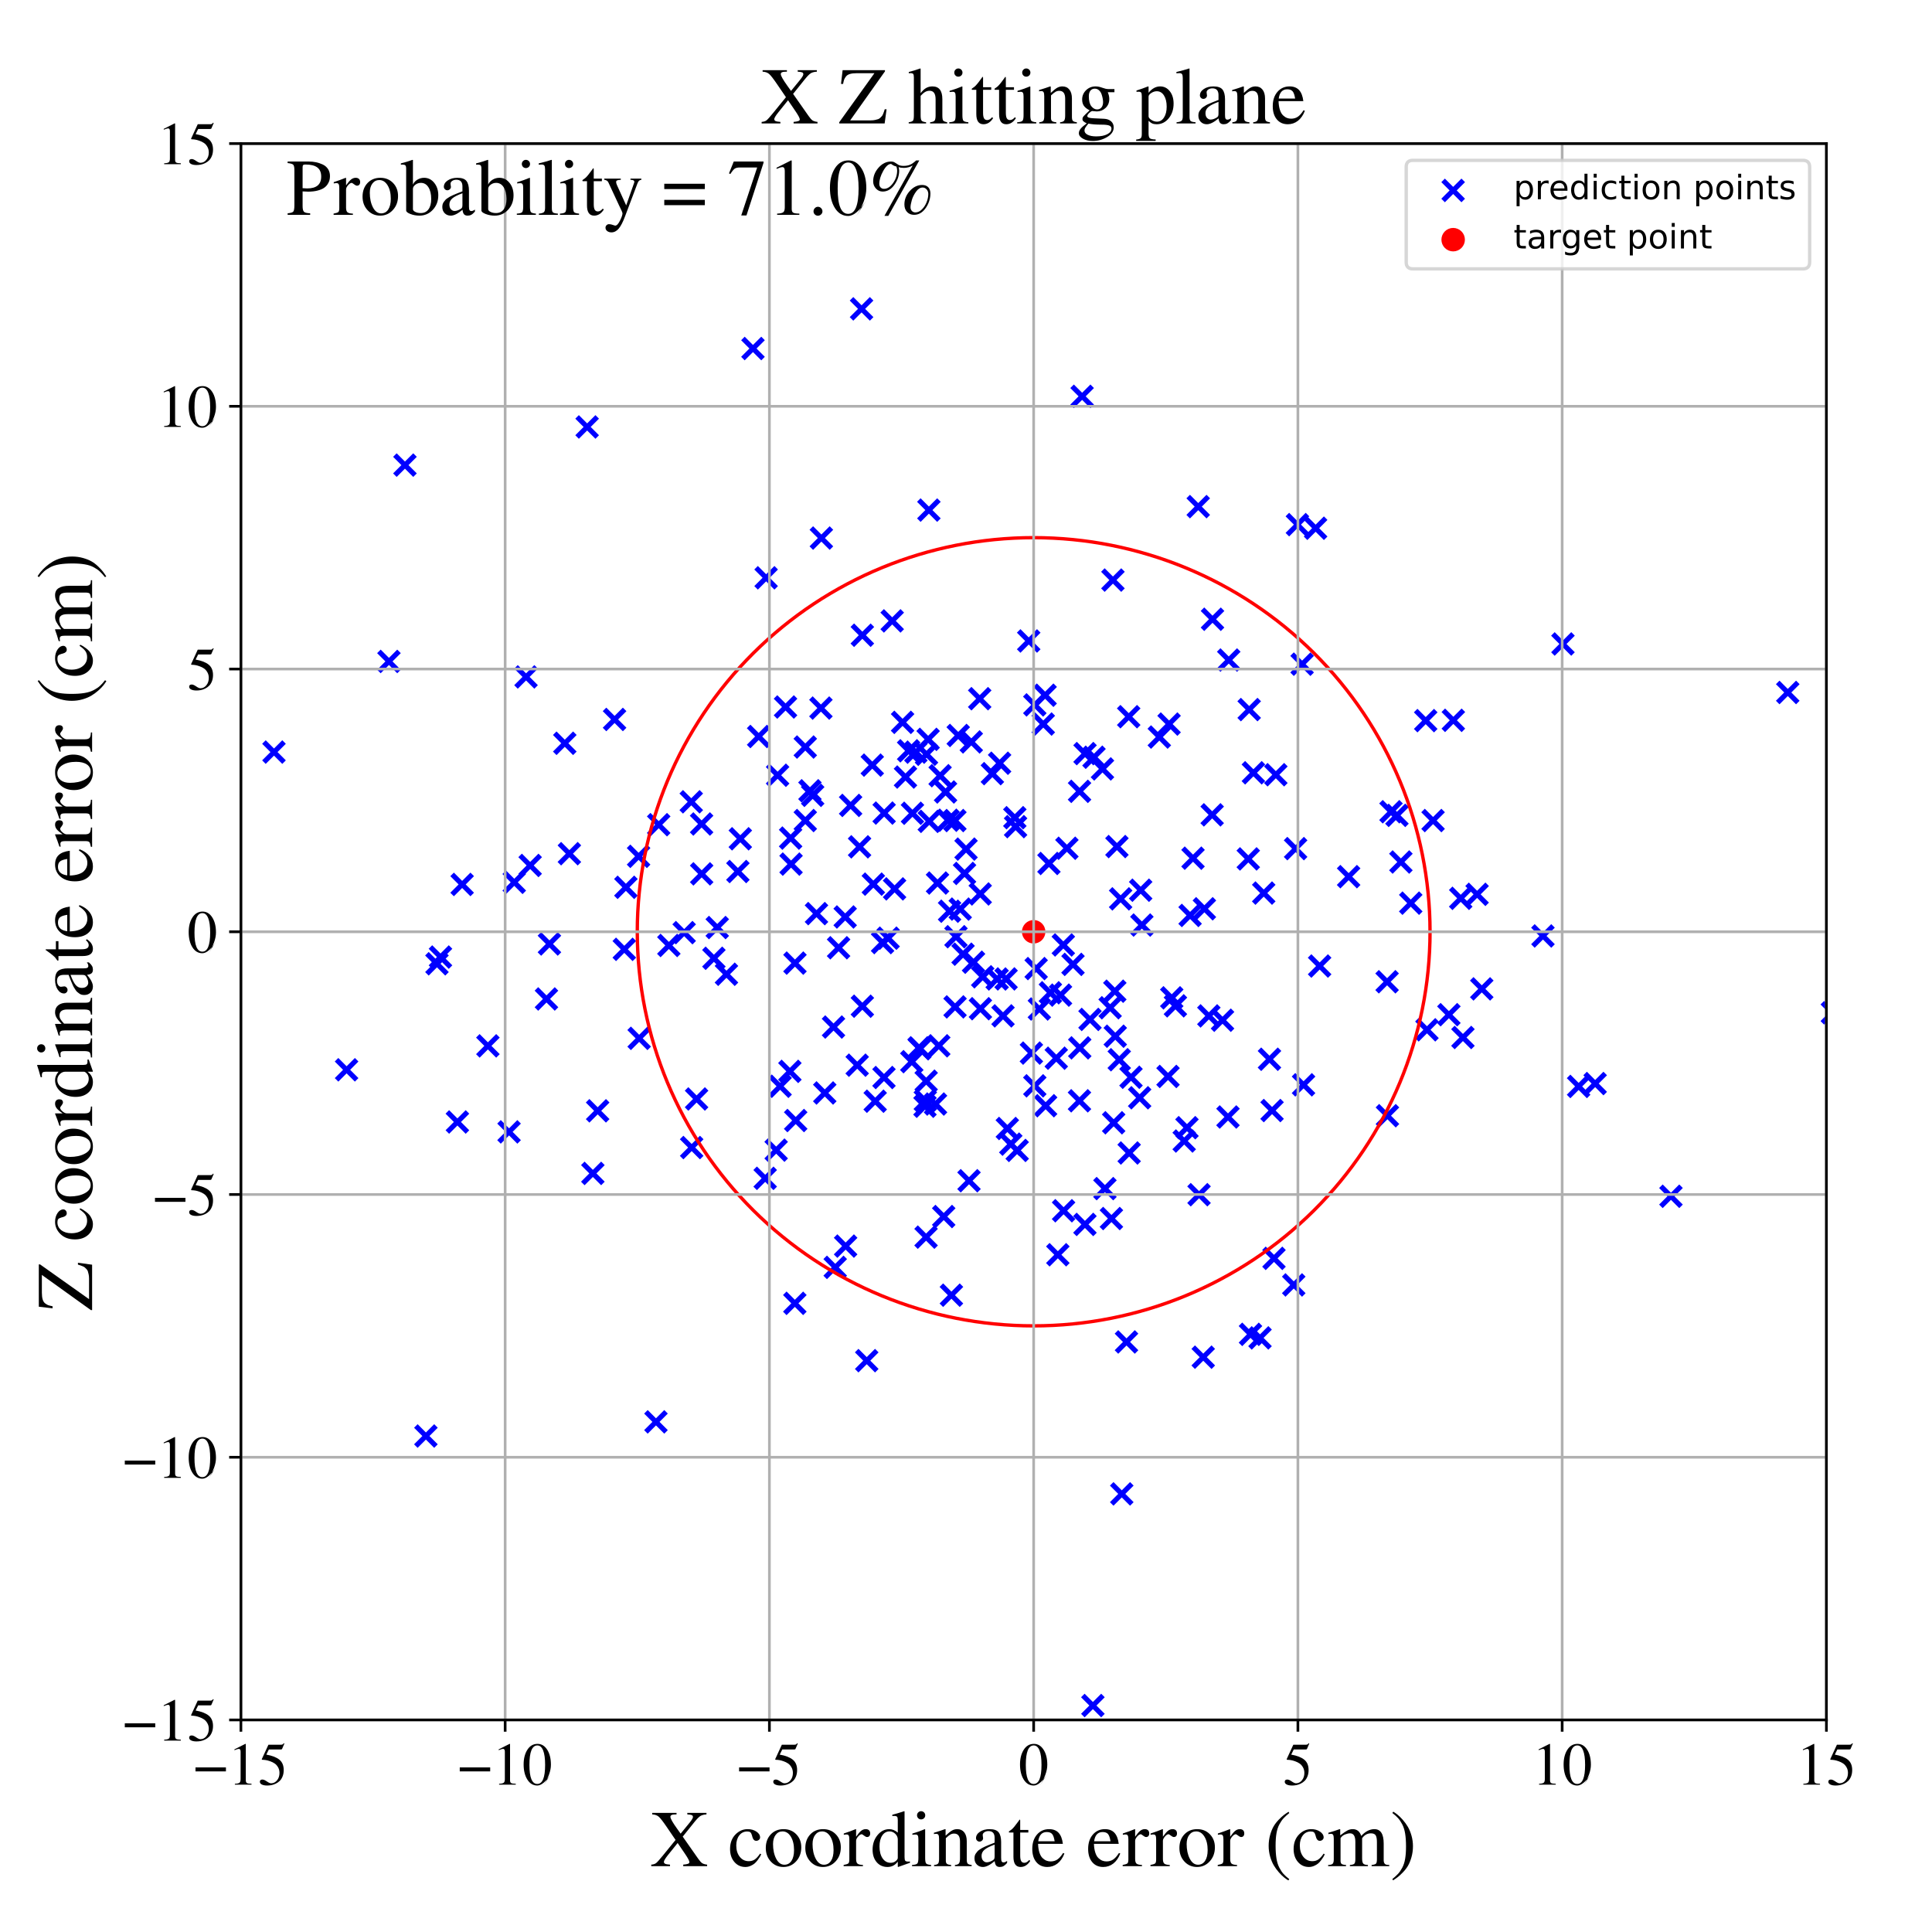 <?xml version="1.0" encoding="utf-8" standalone="no"?>
<!DOCTYPE svg PUBLIC "-//W3C//DTD SVG 1.1//EN"
  "http://www.w3.org/Graphics/SVG/1.1/DTD/svg11.dtd">
<!-- Created with matplotlib (https://matplotlib.org/) -->
<svg height="576pt" version="1.1" viewBox="0 0 576 576" width="576pt" xmlns="http://www.w3.org/2000/svg" xmlns:xlink="http://www.w3.org/1999/xlink">
 <defs>
  <style type="text/css">
*{stroke-linecap:butt;stroke-linejoin:round;}
  </style>
 </defs>
 <g id="figure_1">
  <g id="patch_1">
   <path d="M 0 576 
L 576 576 
L 576 0 
L 0 0 
z
" style="fill:#ffffff;"/>
  </g>
  <g id="axes_1">
   <g id="patch_2">
    <path d="M 71.822 512.784 
L 544.52 512.784 
L 544.52 42.802 
L 71.822 42.802 
z
" style="fill:#ffffff;"/>
   </g>
   <g id="PathCollection_1">
    <defs>
     <path d="M -3 3 
L 3 -3 
M -3 -3 
L 3 3 
" id="m53f3573d72" style="stroke:#0000ff;stroke-width:1.5;"/>
    </defs>
    <g clip-path="url(#p753b54fceb)">
     <use style="fill:#0000ff;stroke:#0000ff;stroke-width:1.5;" x="235.495" xlink:href="#m53f3573d72" y="319.414"/>
     <use style="fill:#0000ff;stroke:#0000ff;stroke-width:1.5;" x="176.753" xlink:href="#m53f3573d72" y="349.836"/>
     <use style="fill:#0000ff;stroke:#0000ff;stroke-width:1.5;" x="237.008" xlink:href="#m53f3573d72" y="287.137"/>
     <use style="fill:#0000ff;stroke:#0000ff;stroke-width:1.5;" x="272.037" xlink:href="#m53f3573d72" y="242.464"/>
     <use style="fill:#0000ff;stroke:#0000ff;stroke-width:1.5;" x="313.161" xlink:href="#m53f3573d72" y="295.981"/>
     <use style="fill:#0000ff;stroke:#0000ff;stroke-width:1.5;" x="284.736" xlink:href="#m53f3573d72" y="300.192"/>
     <use style="fill:#0000ff;stroke:#0000ff;stroke-width:1.5;" x="260.059" xlink:href="#m53f3573d72" y="228.112"/>
     <use style="fill:#0000ff;stroke:#0000ff;stroke-width:1.5;" x="196.383" xlink:href="#m53f3573d72" y="245.872"/>
     <use style="fill:#0000ff;stroke:#0000ff;stroke-width:1.5;" x="244.746" xlink:href="#m53f3573d72" y="211.105"/>
     <use style="fill:#0000ff;stroke:#0000ff;stroke-width:1.5;" x="248.501" xlink:href="#m53f3573d72" y="306.199"/>
     <use style="fill:#0000ff;stroke:#0000ff;stroke-width:1.5;" x="359.072" xlink:href="#m53f3573d72" y="270.939"/>
     <use style="fill:#0000ff;stroke:#0000ff;stroke-width:1.5;" x="292.087" xlink:href="#m53f3573d72" y="208.305"/>
     <use style="fill:#0000ff;stroke:#0000ff;stroke-width:1.5;" x="311.738" xlink:href="#m53f3573d72" y="329.654"/>
     <use style="fill:#0000ff;stroke:#0000ff;stroke-width:1.5;" x="286.283" xlink:href="#m53f3573d72" y="271.03"/>
     <use style="fill:#0000ff;stroke:#0000ff;stroke-width:1.5;" x="131.326" xlink:href="#m53f3573d72" y="285.334"/>
     <use style="fill:#0000ff;stroke:#0000ff;stroke-width:1.5;" x="475.575" xlink:href="#m53f3573d72" y="323.048"/>
     <use style="fill:#0000ff;stroke:#0000ff;stroke-width:1.5;" x="270.894" xlink:href="#m53f3573d72" y="223.841"/>
     <use style="fill:#0000ff;stroke:#0000ff;stroke-width:1.5;" x="264.782" xlink:href="#m53f3573d72" y="279.703"/>
     <use style="fill:#0000ff;stroke:#0000ff;stroke-width:1.5;" x="235.718" xlink:href="#m53f3573d72" y="249.865"/>
     <use style="fill:#0000ff;stroke:#0000ff;stroke-width:1.5;" x="345.636" xlink:href="#m53f3573d72" y="219.741"/>
     <use style="fill:#0000ff;stroke:#0000ff;stroke-width:1.5;" x="302.557" xlink:href="#m53f3573d72" y="243.783"/>
     <use style="fill:#0000ff;stroke:#0000ff;stroke-width:1.5;" x="375.659" xlink:href="#m53f3573d72" y="398.875"/>
     <use style="fill:#0000ff;stroke:#0000ff;stroke-width:1.5;" x="263.595" xlink:href="#m53f3573d72" y="242.408"/>
     <use style="fill:#0000ff;stroke:#0000ff;stroke-width:1.5;" x="435.495" xlink:href="#m53f3573d72" y="267.823"/>
     <use style="fill:#0000ff;stroke:#0000ff;stroke-width:1.5;" x="284.694" xlink:href="#m53f3573d72" y="244.636"/>
     <use style="fill:#0000ff;stroke:#0000ff;stroke-width:1.5;" x="245.896" xlink:href="#m53f3573d72" y="325.851"/>
     <use style="fill:#0000ff;stroke:#0000ff;stroke-width:1.5;" x="331.356" xlink:href="#m53f3573d72" y="363.288"/>
     <use style="fill:#0000ff;stroke:#0000ff;stroke-width:1.5;" x="547.889" xlink:href="#m53f3573d72" y="349.846"/>
     <use style="fill:#0000ff;stroke:#0000ff;stroke-width:1.5;" x="300.322" xlink:href="#m53f3573d72" y="336.445"/>
     <use style="fill:#0000ff;stroke:#0000ff;stroke-width:1.5;" x="321.853" xlink:href="#m53f3573d72" y="235.926"/>
     <use style="fill:#0000ff;stroke:#0000ff;stroke-width:1.5;" x="273.05" xlink:href="#m53f3573d72" y="224.248"/>
     <use style="fill:#0000ff;stroke:#0000ff;stroke-width:1.5;" x="360.401" xlink:href="#m53f3573d72" y="302.876"/>
     <use style="fill:#0000ff;stroke:#0000ff;stroke-width:1.5;" x="413.549" xlink:href="#m53f3573d72" y="292.698"/>
     <use style="fill:#0000ff;stroke:#0000ff;stroke-width:1.5;" x="212.841" xlink:href="#m53f3573d72" y="285.699"/>
     <use style="fill:#0000ff;stroke:#0000ff;stroke-width:1.5;" x="378.478" xlink:href="#m53f3573d72" y="315.801"/>
     <use style="fill:#0000ff;stroke:#0000ff;stroke-width:1.5;" x="433.297" xlink:href="#m53f3573d72" y="214.755"/>
     <use style="fill:#0000ff;stroke:#0000ff;stroke-width:1.5;" x="256.271" xlink:href="#m53f3573d72" y="252.471"/>
     <use style="fill:#0000ff;stroke:#0000ff;stroke-width:1.5;" x="265.999" xlink:href="#m53f3573d72" y="185.111"/>
     <use style="fill:#0000ff;stroke:#0000ff;stroke-width:1.5;" x="249.01" xlink:href="#m53f3573d72" y="377.85"/>
     <use style="fill:#0000ff;stroke:#0000ff;stroke-width:1.5;" x="137.785" xlink:href="#m53f3573d72" y="263.683"/>
     <use style="fill:#0000ff;stroke:#0000ff;stroke-width:1.5;" x="120.729" xlink:href="#m53f3573d72" y="138.668"/>
     <use style="fill:#0000ff;stroke:#0000ff;stroke-width:1.5;" x="339.773" xlink:href="#m53f3573d72" y="327.288"/>
     <use style="fill:#0000ff;stroke:#0000ff;stroke-width:1.5;" x="366.109" xlink:href="#m53f3573d72" y="333.015"/>
     <use style="fill:#0000ff;stroke:#0000ff;stroke-width:1.5;" x="332.502" xlink:href="#m53f3573d72" y="308.933"/>
     <use style="fill:#0000ff;stroke:#0000ff;stroke-width:1.5;" x="335.852" xlink:href="#m53f3573d72" y="400.082"/>
     <use style="fill:#0000ff;stroke:#0000ff;stroke-width:1.5;" x="252.114" xlink:href="#m53f3573d72" y="371.505"/>
     <use style="fill:#0000ff;stroke:#0000ff;stroke-width:1.5;" x="311.039" xlink:href="#m53f3573d72" y="215.864"/>
     <use style="fill:#0000ff;stroke:#0000ff;stroke-width:1.5;" x="136.368" xlink:href="#m53f3573d72" y="334.5"/>
     <use style="fill:#0000ff;stroke:#0000ff;stroke-width:1.5;" x="324.97" xlink:href="#m53f3573d72" y="303.929"/>
     <use style="fill:#0000ff;stroke:#0000ff;stroke-width:1.5;" x="275.771" xlink:href="#m53f3573d72" y="329.817"/>
     <use style="fill:#0000ff;stroke:#0000ff;stroke-width:1.5;" x="276.712" xlink:href="#m53f3573d72" y="220.429"/>
     <use style="fill:#0000ff;stroke:#0000ff;stroke-width:1.5;" x="297.291" xlink:href="#m53f3573d72" y="291.871"/>
     <use style="fill:#0000ff;stroke:#0000ff;stroke-width:1.5;" x="326.16" xlink:href="#m53f3573d72" y="225.758"/>
     <use style="fill:#0000ff;stroke:#0000ff;stroke-width:1.5;" x="231.402" xlink:href="#m53f3573d72" y="342.897"/>
     <use style="fill:#0000ff;stroke:#0000ff;stroke-width:1.5;" x="232.576" xlink:href="#m53f3573d72" y="323.854"/>
     <use style="fill:#0000ff;stroke:#0000ff;stroke-width:1.5;" x="206.213" xlink:href="#m53f3573d72" y="342.125"/>
     <use style="fill:#0000ff;stroke:#0000ff;stroke-width:1.5;" x="14.115" xlink:href="#m53f3573d72" y="237.842"/>
     <use style="fill:#0000ff;stroke:#0000ff;stroke-width:1.5;" x="413.65" xlink:href="#m53f3573d72" y="332.637"/>
     <use style="fill:#0000ff;stroke:#0000ff;stroke-width:1.5;" x="289.578" xlink:href="#m53f3573d72" y="221.193"/>
     <use style="fill:#0000ff;stroke:#0000ff;stroke-width:1.5;" x="237.228" xlink:href="#m53f3573d72" y="334.069"/>
     <use style="fill:#0000ff;stroke:#0000ff;stroke-width:1.5;" x="207.681" xlink:href="#m53f3573d72" y="327.644"/>
     <use style="fill:#0000ff;stroke:#0000ff;stroke-width:1.5;" x="195.569" xlink:href="#m53f3573d72" y="423.91"/>
     <use style="fill:#0000ff;stroke:#0000ff;stroke-width:1.5;" x="332.027" xlink:href="#m53f3573d72" y="334.74"/>
     <use style="fill:#0000ff;stroke:#0000ff;stroke-width:1.5;" x="308.517" xlink:href="#m53f3573d72" y="210.152"/>
     <use style="fill:#0000ff;stroke:#0000ff;stroke-width:1.5;" x="285.684" xlink:href="#m53f3573d72" y="219.271"/>
     <use style="fill:#0000ff;stroke:#0000ff;stroke-width:1.5;" x="276.228" xlink:href="#m53f3573d72" y="224.877"/>
     <use style="fill:#0000ff;stroke:#0000ff;stroke-width:1.5;" x="322.622" xlink:href="#m53f3573d72" y="118.16"/>
     <use style="fill:#0000ff;stroke:#0000ff;stroke-width:1.5;" x="220.716" xlink:href="#m53f3573d72" y="250.069"/>
     <use style="fill:#0000ff;stroke:#0000ff;stroke-width:1.5;" x="348.232" xlink:href="#m53f3573d72" y="320.926"/>
     <use style="fill:#0000ff;stroke:#0000ff;stroke-width:1.5;" x="350.439" xlink:href="#m53f3573d72" y="299.875"/>
     <use style="fill:#0000ff;stroke:#0000ff;stroke-width:1.5;" x="436.154" xlink:href="#m53f3573d72" y="309.314"/>
     <use style="fill:#0000ff;stroke:#0000ff;stroke-width:1.5;" x="126.978" xlink:href="#m53f3573d72" y="428.132"/>
     <use style="fill:#0000ff;stroke:#0000ff;stroke-width:1.5;" x="317.016" xlink:href="#m53f3573d72" y="281.724"/>
     <use style="fill:#0000ff;stroke:#0000ff;stroke-width:1.5;" x="168.386" xlink:href="#m53f3573d72" y="221.596"/>
     <use style="fill:#0000ff;stroke:#0000ff;stroke-width:1.5;" x="970.77" xlink:href="#m53f3573d72" y="-1"/>
     <use style="fill:#0000ff;stroke:#0000ff;stroke-width:1.5;" x="1035.086" xlink:href="#m53f3573d72" y="-1"/>
     <use style="fill:#0000ff;stroke:#0000ff;stroke-width:1.5;" x="366.333" xlink:href="#m53f3573d72" y="196.78"/>
     <use style="fill:#0000ff;stroke:#0000ff;stroke-width:1.5;" x="299.039" xlink:href="#m53f3573d72" y="302.867"/>
     <use style="fill:#0000ff;stroke:#0000ff;stroke-width:1.5;" x="226.183" xlink:href="#m53f3573d72" y="219.577"/>
     <use style="fill:#0000ff;stroke:#0000ff;stroke-width:1.5;" x="308.512" xlink:href="#m53f3573d72" y="323.723"/>
     <use style="fill:#0000ff;stroke:#0000ff;stroke-width:1.5;" x="153.317" xlink:href="#m53f3573d72" y="263.048"/>
     <use style="fill:#0000ff;stroke:#0000ff;stroke-width:1.5;" x="388.636" xlink:href="#m53f3573d72" y="323.424"/>
     <use style="fill:#0000ff;stroke:#0000ff;stroke-width:1.5;" x="420.597" xlink:href="#m53f3573d72" y="269.263"/>
     <use style="fill:#0000ff;stroke:#0000ff;stroke-width:1.5;" x="279.885" xlink:href="#m53f3573d72" y="311.79"/>
     <use style="fill:#0000ff;stroke:#0000ff;stroke-width:1.5;" x="158.064" xlink:href="#m53f3573d72" y="258.025"/>
     <use style="fill:#0000ff;stroke:#0000ff;stroke-width:1.5;" x="243.427" xlink:href="#m53f3573d72" y="272.383"/>
     <use style="fill:#0000ff;stroke:#0000ff;stroke-width:1.5;" x="333.691" xlink:href="#m53f3573d72" y="315.944"/>
     <use style="fill:#0000ff;stroke:#0000ff;stroke-width:1.5;" x="103.333" xlink:href="#m53f3573d72" y="318.947"/>
     <use style="fill:#0000ff;stroke:#0000ff;stroke-width:1.5;" x="251.981" xlink:href="#m53f3573d72" y="273.381"/>
     <use style="fill:#0000ff;stroke:#0000ff;stroke-width:1.5;" x="546.295" xlink:href="#m53f3573d72" y="301.943"/>
     <use style="fill:#0000ff;stroke:#0000ff;stroke-width:1.5;" x="287.565" xlink:href="#m53f3573d72" y="260.403"/>
     <use style="fill:#0000ff;stroke:#0000ff;stroke-width:1.5;" x="321.83" xlink:href="#m53f3573d72" y="328.185"/>
     <use style="fill:#0000ff;stroke:#0000ff;stroke-width:1.5;" x="353.879" xlink:href="#m53f3573d72" y="336.206"/>
     <use style="fill:#0000ff;stroke:#0000ff;stroke-width:1.5;" x="228.131" xlink:href="#m53f3573d72" y="351.298"/>
     <use style="fill:#0000ff;stroke:#0000ff;stroke-width:1.5;" x="392.236" xlink:href="#m53f3573d72" y="157.483"/>
     <use style="fill:#0000ff;stroke:#0000ff;stroke-width:1.5;" x="302.785" xlink:href="#m53f3573d72" y="246.454"/>
     <use style="fill:#0000ff;stroke:#0000ff;stroke-width:1.5;" x="323.459" xlink:href="#m53f3573d72" y="365.044"/>
     <use style="fill:#0000ff;stroke:#0000ff;stroke-width:1.5;" x="441.773" xlink:href="#m53f3573d72" y="294.82"/>
     <use style="fill:#0000ff;stroke:#0000ff;stroke-width:1.5;" x="282.64" xlink:href="#m53f3573d72" y="244.538"/>
     <use style="fill:#0000ff;stroke:#0000ff;stroke-width:1.5;" x="311.588" xlink:href="#m53f3573d72" y="207.271"/>
     <use style="fill:#0000ff;stroke:#0000ff;stroke-width:1.5;" x="281.357" xlink:href="#m53f3573d72" y="362.695"/>
     <use style="fill:#0000ff;stroke:#0000ff;stroke-width:1.5;" x="240.084" xlink:href="#m53f3573d72" y="222.718"/>
     <use style="fill:#0000ff;stroke:#0000ff;stroke-width:1.5;" x="190.387" xlink:href="#m53f3573d72" y="255.301"/>
     <use style="fill:#0000ff;stroke:#0000ff;stroke-width:1.5;" x="253.604" xlink:href="#m53f3573d72" y="240.125"/>
     <use style="fill:#0000ff;stroke:#0000ff;stroke-width:1.5;" x="315.382" xlink:href="#m53f3573d72" y="374.086"/>
     <use style="fill:#0000ff;stroke:#0000ff;stroke-width:1.5;" x="357.237" xlink:href="#m53f3573d72" y="151.041"/>
     <use style="fill:#0000ff;stroke:#0000ff;stroke-width:1.5;" x="386.808" xlink:href="#m53f3573d72" y="156.408"/>
     <use style="fill:#0000ff;stroke:#0000ff;stroke-width:1.5;" x="354.813" xlink:href="#m53f3573d72" y="272.926"/>
     <use style="fill:#0000ff;stroke:#0000ff;stroke-width:1.5;" x="388.207" xlink:href="#m53f3573d72" y="198.016"/>
     <use style="fill:#0000ff;stroke:#0000ff;stroke-width:1.5;" x="263.549" xlink:href="#m53f3573d72" y="321.251"/>
     <use style="fill:#0000ff;stroke:#0000ff;stroke-width:1.5;" x="372.82" xlink:href="#m53f3573d72" y="397.816"/>
     <use style="fill:#0000ff;stroke:#0000ff;stroke-width:1.5;" x="372.157" xlink:href="#m53f3573d72" y="256.072"/>
     <use style="fill:#0000ff;stroke:#0000ff;stroke-width:1.5;" x="312.725" xlink:href="#m53f3573d72" y="257.434"/>
     <use style="fill:#0000ff;stroke:#0000ff;stroke-width:1.5;" x="385.713" xlink:href="#m53f3573d72" y="383.085"/>
     <use style="fill:#0000ff;stroke:#0000ff;stroke-width:1.5;" x="209.198" xlink:href="#m53f3573d72" y="260.53"/>
     <use style="fill:#0000ff;stroke:#0000ff;stroke-width:1.5;" x="169.755" xlink:href="#m53f3573d72" y="254.514"/>
     <use style="fill:#0000ff;stroke:#0000ff;stroke-width:1.5;" x="460.014" xlink:href="#m53f3573d72" y="279.043"/>
     <use style="fill:#0000ff;stroke:#0000ff;stroke-width:1.5;" x="288.9" xlink:href="#m53f3573d72" y="352.018"/>
     <use style="fill:#0000ff;stroke:#0000ff;stroke-width:1.5;" x="373.684" xlink:href="#m53f3573d72" y="230.396"/>
     <use style="fill:#0000ff;stroke:#0000ff;stroke-width:1.5;" x="330.976" xlink:href="#m53f3573d72" y="300.449"/>
     <use style="fill:#0000ff;stroke:#0000ff;stroke-width:1.5;" x="145.459" xlink:href="#m53f3573d72" y="311.813"/>
     <use style="fill:#0000ff;stroke:#0000ff;stroke-width:1.5;" x="319.903" xlink:href="#m53f3573d72" y="287.521"/>
     <use style="fill:#0000ff;stroke:#0000ff;stroke-width:1.5;" x="425.427" xlink:href="#m53f3573d72" y="307.021"/>
     <use style="fill:#0000ff;stroke:#0000ff;stroke-width:1.5;" x="323.491" xlink:href="#m53f3573d72" y="224.675"/>
     <use style="fill:#0000ff;stroke:#0000ff;stroke-width:1.5;" x="379.249" xlink:href="#m53f3573d72" y="331.095"/>
     <use style="fill:#0000ff;stroke:#0000ff;stroke-width:1.5;" x="276.933" xlink:href="#m53f3573d72" y="152.076"/>
     <use style="fill:#0000ff;stroke:#0000ff;stroke-width:1.5;" x="130.275" xlink:href="#m53f3573d72" y="287.336"/>
     <use style="fill:#0000ff;stroke:#0000ff;stroke-width:1.5;" x="256.866" xlink:href="#m53f3573d72" y="92.081"/>
     <use style="fill:#0000ff;stroke:#0000ff;stroke-width:1.5;" x="329.417" xlink:href="#m53f3573d72" y="354.365"/>
     <use style="fill:#0000ff;stroke:#0000ff;stroke-width:1.5;" x="162.922" xlink:href="#m53f3573d72" y="297.827"/>
     <use style="fill:#0000ff;stroke:#0000ff;stroke-width:1.5;" x="257.101" xlink:href="#m53f3573d72" y="299.99"/>
     <use style="fill:#0000ff;stroke:#0000ff;stroke-width:1.5;" x="266.709" xlink:href="#m53f3573d72" y="265.008"/>
     <use style="fill:#0000ff;stroke:#0000ff;stroke-width:1.5;" x="386.27" xlink:href="#m53f3573d72" y="253.003"/>
     <use style="fill:#0000ff;stroke:#0000ff;stroke-width:1.5;" x="393.431" xlink:href="#m53f3573d72" y="288.007"/>
     <use style="fill:#0000ff;stroke:#0000ff;stroke-width:1.5;" x="307.497" xlink:href="#m53f3573d72" y="313.963"/>
     <use style="fill:#0000ff;stroke:#0000ff;stroke-width:1.5;" x="332.369" xlink:href="#m53f3573d72" y="295.51"/>
     <use style="fill:#0000ff;stroke:#0000ff;stroke-width:1.5;" x="236.971" xlink:href="#m53f3573d72" y="388.57"/>
     <use style="fill:#0000ff;stroke:#0000ff;stroke-width:1.5;" x="372.427" xlink:href="#m53f3573d72" y="211.554"/>
     <use style="fill:#0000ff;stroke:#0000ff;stroke-width:1.5;" x="151.77" xlink:href="#m53f3573d72" y="337.455"/>
     <use style="fill:#0000ff;stroke:#0000ff;stroke-width:1.5;" x="279.508" xlink:href="#m53f3573d72" y="263.261"/>
     <use style="fill:#0000ff;stroke:#0000ff;stroke-width:1.5;" x="414.71" xlink:href="#m53f3573d72" y="242.013"/>
     <use style="fill:#0000ff;stroke:#0000ff;stroke-width:1.5;" x="175.049" xlink:href="#m53f3573d72" y="127.291"/>
     <use style="fill:#0000ff;stroke:#0000ff;stroke-width:1.5;" x="331.808" xlink:href="#m53f3573d72" y="172.942"/>
     <use style="fill:#0000ff;stroke:#0000ff;stroke-width:1.5;" x="301.355" xlink:href="#m53f3573d72" y="341.106"/>
     <use style="fill:#0000ff;stroke:#0000ff;stroke-width:1.5;" x="334.103" xlink:href="#m53f3573d72" y="267.982"/>
     <use style="fill:#0000ff;stroke:#0000ff;stroke-width:1.5;" x="186.599" xlink:href="#m53f3573d72" y="264.539"/>
     <use style="fill:#0000ff;stroke:#0000ff;stroke-width:1.5;" x="183.228" xlink:href="#m53f3573d72" y="214.496"/>
     <use style="fill:#0000ff;stroke:#0000ff;stroke-width:1.5;" x="115.961" xlink:href="#m53f3573d72" y="197.198"/>
     <use style="fill:#0000ff;stroke:#0000ff;stroke-width:1.5;" x="242.291" xlink:href="#m53f3573d72" y="237.12"/>
     <use style="fill:#0000ff;stroke:#0000ff;stroke-width:1.5;" x="234.199" xlink:href="#m53f3573d72" y="210.783"/>
     <use style="fill:#0000ff;stroke:#0000ff;stroke-width:1.5;" x="358.732" xlink:href="#m53f3573d72" y="404.626"/>
     <use style="fill:#0000ff;stroke:#0000ff;stroke-width:1.5;" x="290.243" xlink:href="#m53f3573d72" y="286.873"/>
     <use style="fill:#0000ff;stroke:#0000ff;stroke-width:1.5;" x="283.1" xlink:href="#m53f3573d72" y="271.667"/>
     <use style="fill:#0000ff;stroke:#0000ff;stroke-width:1.5;" x="271.839" xlink:href="#m53f3573d72" y="316.524"/>
     <use style="fill:#0000ff;stroke:#0000ff;stroke-width:1.5;" x="318.082" xlink:href="#m53f3573d72" y="252.895"/>
     <use style="fill:#0000ff;stroke:#0000ff;stroke-width:1.5;" x="567.009" xlink:href="#m53f3573d72" y="290.422"/>
     <use style="fill:#0000ff;stroke:#0000ff;stroke-width:1.5;" x="274.239" xlink:href="#m53f3573d72" y="312.682"/>
     <use style="fill:#0000ff;stroke:#0000ff;stroke-width:1.5;" x="283.653" xlink:href="#m53f3573d72" y="386.144"/>
     <use style="fill:#0000ff;stroke:#0000ff;stroke-width:1.5;" x="379.822" xlink:href="#m53f3573d72" y="375.163"/>
     <use style="fill:#0000ff;stroke:#0000ff;stroke-width:1.5;" x="178.185" xlink:href="#m53f3573d72" y="331.174"/>
     <use style="fill:#0000ff;stroke:#0000ff;stroke-width:1.5;" x="309.873" xlink:href="#m53f3573d72" y="300.82"/>
     <use style="fill:#0000ff;stroke:#0000ff;stroke-width:1.5;" x="376.762" xlink:href="#m53f3573d72" y="266.259"/>
     <use style="fill:#0000ff;stroke:#0000ff;stroke-width:1.5;" x="241.474" xlink:href="#m53f3573d72" y="235.762"/>
     <use style="fill:#0000ff;stroke:#0000ff;stroke-width:1.5;" x="314.912" xlink:href="#m53f3573d72" y="315.488"/>
     <use style="fill:#0000ff;stroke:#0000ff;stroke-width:1.5;" x="470.647" xlink:href="#m53f3573d72" y="323.906"/>
     <use style="fill:#0000ff;stroke:#0000ff;stroke-width:1.5;" x="361.391" xlink:href="#m53f3573d72" y="242.934"/>
     <use style="fill:#0000ff;stroke:#0000ff;stroke-width:1.5;" x="224.489" xlink:href="#m53f3573d72" y="103.907"/>
     <use style="fill:#0000ff;stroke:#0000ff;stroke-width:1.5;" x="292.297" xlink:href="#m53f3573d72" y="300.73"/>
     <use style="fill:#0000ff;stroke:#0000ff;stroke-width:1.5;" x="402.078" xlink:href="#m53f3573d72" y="261.364"/>
     <use style="fill:#0000ff;stroke:#0000ff;stroke-width:1.5;" x="336.645" xlink:href="#m53f3573d72" y="343.746"/>
     <use style="fill:#0000ff;stroke:#0000ff;stroke-width:1.5;" x="269.094" xlink:href="#m53f3573d72" y="215.36"/>
     <use style="fill:#0000ff;stroke:#0000ff;stroke-width:1.5;" x="240.088" xlink:href="#m53f3573d72" y="244.632"/>
     <use style="fill:#0000ff;stroke:#0000ff;stroke-width:1.5;" x="348.545" xlink:href="#m53f3573d72" y="215.87"/>
     <use style="fill:#0000ff;stroke:#0000ff;stroke-width:1.5;" x="332.999" xlink:href="#m53f3573d72" y="252.392"/>
     <use style="fill:#0000ff;stroke:#0000ff;stroke-width:1.5;" x="277.05" xlink:href="#m53f3573d72" y="244.876"/>
     <use style="fill:#0000ff;stroke:#0000ff;stroke-width:1.5;" x="465.974" xlink:href="#m53f3573d72" y="191.99"/>
     <use style="fill:#0000ff;stroke:#0000ff;stroke-width:1.5;" x="427.253" xlink:href="#m53f3573d72" y="244.635"/>
     <use style="fill:#0000ff;stroke:#0000ff;stroke-width:1.5;" x="340.437" xlink:href="#m53f3573d72" y="275.788"/>
     <use style="fill:#0000ff;stroke:#0000ff;stroke-width:1.5;" x="337.195" xlink:href="#m53f3573d72" y="321.171"/>
     <use style="fill:#0000ff;stroke:#0000ff;stroke-width:1.5;" x="281.906" xlink:href="#m53f3573d72" y="236.117"/>
     <use style="fill:#0000ff;stroke:#0000ff;stroke-width:1.5;" x="353.053" xlink:href="#m53f3573d72" y="340.174"/>
     <use style="fill:#0000ff;stroke:#0000ff;stroke-width:1.5;" x="269.961" xlink:href="#m53f3573d72" y="231.665"/>
     <use style="fill:#0000ff;stroke:#0000ff;stroke-width:1.5;" x="340.081" xlink:href="#m53f3573d72" y="265.405"/>
     <use style="fill:#0000ff;stroke:#0000ff;stroke-width:1.5;" x="228.412" xlink:href="#m53f3573d72" y="172.261"/>
     <use style="fill:#0000ff;stroke:#0000ff;stroke-width:1.5;" x="219.991" xlink:href="#m53f3573d72" y="259.829"/>
     <use style="fill:#0000ff;stroke:#0000ff;stroke-width:1.5;" x="303.262" xlink:href="#m53f3573d72" y="342.981"/>
     <use style="fill:#0000ff;stroke:#0000ff;stroke-width:1.5;" x="163.807" xlink:href="#m53f3573d72" y="281.429"/>
     <use style="fill:#0000ff;stroke:#0000ff;stroke-width:1.5;" x="275.869" xlink:href="#m53f3573d72" y="328.16"/>
     <use style="fill:#0000ff;stroke:#0000ff;stroke-width:1.5;" x="288.011" xlink:href="#m53f3573d72" y="253.148"/>
     <use style="fill:#0000ff;stroke:#0000ff;stroke-width:1.5;" x="209.176" xlink:href="#m53f3573d72" y="245.661"/>
     <use style="fill:#0000ff;stroke:#0000ff;stroke-width:1.5;" x="292.241" xlink:href="#m53f3573d72" y="266.523"/>
     <use style="fill:#0000ff;stroke:#0000ff;stroke-width:1.5;" x="425.057" xlink:href="#m53f3573d72" y="214.844"/>
     <use style="fill:#0000ff;stroke:#0000ff;stroke-width:1.5;" x="440.376" xlink:href="#m53f3573d72" y="266.632"/>
     <use style="fill:#0000ff;stroke:#0000ff;stroke-width:1.5;" x="81.686" xlink:href="#m53f3573d72" y="224.22"/>
     <use style="fill:#0000ff;stroke:#0000ff;stroke-width:1.5;" x="276.095" xlink:href="#m53f3573d72" y="368.836"/>
     <use style="fill:#0000ff;stroke:#0000ff;stroke-width:1.5;" x="316.181" xlink:href="#m53f3573d72" y="296.682"/>
     <use style="fill:#0000ff;stroke:#0000ff;stroke-width:1.5;" x="498.175" xlink:href="#m53f3573d72" y="356.656"/>
     <use style="fill:#0000ff;stroke:#0000ff;stroke-width:1.5;" x="186.126" xlink:href="#m53f3573d72" y="283.031"/>
     <use style="fill:#0000ff;stroke:#0000ff;stroke-width:1.5;" x="349.343" xlink:href="#m53f3573d72" y="297.491"/>
     <use style="fill:#0000ff;stroke:#0000ff;stroke-width:1.5;" x="357.478" xlink:href="#m53f3573d72" y="356.18"/>
     <use style="fill:#0000ff;stroke:#0000ff;stroke-width:1.5;" x="328.689" xlink:href="#m53f3573d72" y="229.241"/>
     <use style="fill:#0000ff;stroke:#0000ff;stroke-width:1.5;" x="532.998" xlink:href="#m53f3573d72" y="206.453"/>
     <use style="fill:#0000ff;stroke:#0000ff;stroke-width:1.5;" x="317.096" xlink:href="#m53f3573d72" y="360.965"/>
     <use style="fill:#0000ff;stroke:#0000ff;stroke-width:1.5;" x="299.952" xlink:href="#m53f3573d72" y="291.851"/>
     <use style="fill:#0000ff;stroke:#0000ff;stroke-width:1.5;" x="276.125" xlink:href="#m53f3573d72" y="322.335"/>
     <use style="fill:#0000ff;stroke:#0000ff;stroke-width:1.5;" x="285.007" xlink:href="#m53f3573d72" y="279.268"/>
     <use style="fill:#0000ff;stroke:#0000ff;stroke-width:1.5;" x="298.019" xlink:href="#m53f3573d72" y="227.546"/>
     <use style="fill:#0000ff;stroke:#0000ff;stroke-width:1.5;" x="431.966" xlink:href="#m53f3573d72" y="302.515"/>
     <use style="fill:#0000ff;stroke:#0000ff;stroke-width:1.5;" x="156.833" xlink:href="#m53f3573d72" y="201.811"/>
     <use style="fill:#0000ff;stroke:#0000ff;stroke-width:1.5;" x="278.914" xlink:href="#m53f3573d72" y="329.152"/>
     <use style="fill:#0000ff;stroke:#0000ff;stroke-width:1.5;" x="258.405" xlink:href="#m53f3573d72" y="405.66"/>
     <use style="fill:#0000ff;stroke:#0000ff;stroke-width:1.5;" x="364.483" xlink:href="#m53f3573d72" y="304.166"/>
     <use style="fill:#0000ff;stroke:#0000ff;stroke-width:1.5;" x="292.979" xlink:href="#m53f3573d72" y="291.22"/>
     <use style="fill:#0000ff;stroke:#0000ff;stroke-width:1.5;" x="380.372" xlink:href="#m53f3573d72" y="230.973"/>
     <use style="fill:#0000ff;stroke:#0000ff;stroke-width:1.5;" x="216.581" xlink:href="#m53f3573d72" y="290.46"/>
     <use style="fill:#0000ff;stroke:#0000ff;stroke-width:1.5;" x="325.832" xlink:href="#m53f3573d72" y="508.482"/>
     <use style="fill:#0000ff;stroke:#0000ff;stroke-width:1.5;" x="416.479" xlink:href="#m53f3573d72" y="243.091"/>
     <use style="fill:#0000ff;stroke:#0000ff;stroke-width:1.5;" x="321.917" xlink:href="#m53f3573d72" y="312.409"/>
     <use style="fill:#0000ff;stroke:#0000ff;stroke-width:1.5;" x="244.881" xlink:href="#m53f3573d72" y="160.415"/>
     <use style="fill:#0000ff;stroke:#0000ff;stroke-width:1.5;" x="334.444" xlink:href="#m53f3573d72" y="445.382"/>
     <use style="fill:#0000ff;stroke:#0000ff;stroke-width:1.5;" x="308.921" xlink:href="#m53f3573d72" y="288.767"/>
     <use style="fill:#0000ff;stroke:#0000ff;stroke-width:1.5;" x="336.51" xlink:href="#m53f3573d72" y="213.675"/>
     <use style="fill:#0000ff;stroke:#0000ff;stroke-width:1.5;" x="199.409" xlink:href="#m53f3573d72" y="281.876"/>
     <use style="fill:#0000ff;stroke:#0000ff;stroke-width:1.5;" x="417.658" xlink:href="#m53f3573d72" y="256.995"/>
     <use style="fill:#0000ff;stroke:#0000ff;stroke-width:1.5;" x="255.562" xlink:href="#m53f3573d72" y="317.567"/>
     <use style="fill:#0000ff;stroke:#0000ff;stroke-width:1.5;" x="257.097" xlink:href="#m53f3573d72" y="189.388"/>
     <use style="fill:#0000ff;stroke:#0000ff;stroke-width:1.5;" x="190.558" xlink:href="#m53f3573d72" y="309.565"/>
     <use style="fill:#0000ff;stroke:#0000ff;stroke-width:1.5;" x="306.699" xlink:href="#m53f3573d72" y="191.095"/>
     <use style="fill:#0000ff;stroke:#0000ff;stroke-width:1.5;" x="206.092" xlink:href="#m53f3573d72" y="239.049"/>
     <use style="fill:#0000ff;stroke:#0000ff;stroke-width:1.5;" x="295.865" xlink:href="#m53f3573d72" y="230.653"/>
     <use style="fill:#0000ff;stroke:#0000ff;stroke-width:1.5;" x="203.975" xlink:href="#m53f3573d72" y="278.052"/>
     <use style="fill:#0000ff;stroke:#0000ff;stroke-width:1.5;" x="273.998" xlink:href="#m53f3573d72" y="312.39"/>
     <use style="fill:#0000ff;stroke:#0000ff;stroke-width:1.5;" x="213.838" xlink:href="#m53f3573d72" y="276.536"/>
     <use style="fill:#0000ff;stroke:#0000ff;stroke-width:1.5;" x="263.124" xlink:href="#m53f3573d72" y="281.017"/>
     <use style="fill:#0000ff;stroke:#0000ff;stroke-width:1.5;" x="361.495" xlink:href="#m53f3573d72" y="184.62"/>
     <use style="fill:#0000ff;stroke:#0000ff;stroke-width:1.5;" x="287.122" xlink:href="#m53f3573d72" y="284.482"/>
     <use style="fill:#0000ff;stroke:#0000ff;stroke-width:1.5;" x="231.834" xlink:href="#m53f3573d72" y="231.13"/>
     <use style="fill:#0000ff;stroke:#0000ff;stroke-width:1.5;" x="31.804" xlink:href="#m53f3573d72" y="290.959"/>
     <use style="fill:#0000ff;stroke:#0000ff;stroke-width:1.5;" x="250.015" xlink:href="#m53f3573d72" y="282.562"/>
     <use style="fill:#0000ff;stroke:#0000ff;stroke-width:1.5;" x="938.028" xlink:href="#m53f3573d72" y="325.417"/>
     <use style="fill:#0000ff;stroke:#0000ff;stroke-width:1.5;" x="235.844" xlink:href="#m53f3573d72" y="257.618"/>
     <use style="fill:#0000ff;stroke:#0000ff;stroke-width:1.5;" x="280.283" xlink:href="#m53f3573d72" y="231.265"/>
     <use style="fill:#0000ff;stroke:#0000ff;stroke-width:1.5;" x="355.685" xlink:href="#m53f3573d72" y="255.859"/>
     <use style="fill:#0000ff;stroke:#0000ff;stroke-width:1.5;" x="260.929" xlink:href="#m53f3573d72" y="328.31"/>
     <use style="fill:#0000ff;stroke:#0000ff;stroke-width:1.5;" x="976.418" xlink:href="#m53f3573d72" y="319.07"/>
     <use style="fill:#0000ff;stroke:#0000ff;stroke-width:1.5;" x="260.373" xlink:href="#m53f3573d72" y="263.592"/>
    </g>
   </g>
   <g id="PathCollection_2">
    <defs>
     <path d="M 0 3 
C 0.796 3 1.559 2.684 2.121 2.121 
C 2.684 1.559 3 0.796 3 0 
C 3 -0.796 2.684 -1.559 2.121 -2.121 
C 1.559 -2.684 0.796 -3 0 -3 
C -0.796 -3 -1.559 -2.684 -2.121 -2.121 
C -2.684 -1.559 -3 -0.796 -3 0 
C -3 0.796 -2.684 1.559 -2.121 2.121 
C -1.559 2.684 -0.796 3 0 3 
z
" id="m64a41100fd" style="stroke:#ff0000;"/>
    </defs>
    <g clip-path="url(#p753b54fceb)">
     <use style="fill:#ff0000;stroke:#ff0000;" x="308.171" xlink:href="#m64a41100fd" y="277.793"/>
    </g>
   </g>
   <g id="patch_3">
    <path clip-path="url(#p753b54fceb)" d="M 308.171 395.288 
C 339.511 395.288 369.572 382.908 391.733 360.875 
C 413.894 338.841 426.346 308.953 426.346 277.793 
C 426.346 246.633 413.894 216.745 391.733 194.711 
C 369.572 172.677 339.511 160.297 308.171 160.297 
C 276.831 160.297 246.77 172.677 224.609 194.711 
C 202.448 216.745 189.997 246.633 189.997 277.793 
C 189.997 308.953 202.448 338.841 224.609 360.875 
C 246.77 382.908 276.831 395.288 308.171 395.288 
z
" style="fill:none;stroke:#ff0000;stroke-linejoin:miter;"/>
   </g>
   <g id="matplotlib.axis_1">
    <g id="xtick_1">
     <g id="line2d_1">
      <path clip-path="url(#p753b54fceb)" d="M 71.822 512.784 
L 71.822 42.802 
" style="fill:none;stroke:#b0b0b0;stroke-linecap:square;stroke-width:0.8;"/>
     </g>
     <g id="line2d_2">
      <defs>
       <path d="M 0 0 
L 0 3.5 
" id="m3f8c8d5504" style="stroke:#000000;stroke-width:0.8;"/>
      </defs>
      <g>
       <use style="stroke:#000000;stroke-width:0.8;" x="71.822" xlink:href="#m3f8c8d5504" y="512.784"/>
      </g>
     </g>
     <g id="text_1">
      <!-- −15 -->
      <defs>
       <path d="M 3 22 
L 3 28.594 
L 53.406 28.594 
L 53.406 22 
z
" id="FreeSerif-8722"/>
       <path d="M 18.297 59.297 
Q 16.5 59.297 11.094 57.094 
L 11.094 58.5 
L 29.094 67.594 
L 29.906 67.406 
L 29.906 7.406 
Q 29.906 3.797 31.703 2.688 
Q 33.5 1.594 39.406 1.5 
L 39.406 0 
L 11.797 0 
L 11.797 1.5 
Q 17.406 1.703 19.344 3.141 
Q 21.297 4.594 21.297 9.297 
L 21.297 54.594 
Q 21.297 59.297 18.297 59.297 
z
" id="FreeSerif-49"/>
       <path d="M 35.703 19.406 
Q 35.703 24.703 33.344 28.797 
Q 31 32.906 27.641 35.156 
Q 24.297 37.406 20.141 38.844 
Q 16 40.297 12.953 40.75 
Q 9.906 41.203 7.594 41.203 
Q 6.406 41.203 6.406 42 
Q 6.406 42.297 6.5 42.5 
L 17.406 66.203 
L 38.297 66.203 
Q 39.906 66.203 40.844 66.703 
Q 41.797 67.203 42.906 68.797 
L 43.797 68.094 
L 40 59.203 
Q 39.594 58.297 37.703 58.297 
L 18.094 58.297 
L 13.906 49.797 
Q 28.5 47.203 35.594 41.344 
Q 42.703 35.5 42.703 24.203 
Q 42.703 18.297 40.844 13.688 
Q 39 9.094 36.141 6.297 
Q 33.297 3.5 29.547 1.703 
Q 25.797 -0.094 22.344 -0.75 
Q 18.906 -1.406 15.406 -1.406 
Q 9.797 -1.406 6.5 0.25 
Q 3.203 1.906 3.203 4.797 
Q 3.203 8.5 7.5 8.5 
Q 10.297 8.5 14.75 5.391 
Q 19.203 2.297 21.797 2.297 
Q 27.703 2.297 31.703 7.25 
Q 35.703 12.203 35.703 19.406 
z
" id="FreeSerif-53"/>
      </defs>
      <g transform="translate(57.746 532.077)scale(0.18 -0.18)">
       <use xlink:href="#FreeSerif-8722"/>
       <use x="56.4" xlink:href="#FreeSerif-49"/>
       <use x="106.4" xlink:href="#FreeSerif-53"/>
      </g>
     </g>
    </g>
    <g id="xtick_2">
     <g id="line2d_3">
      <path clip-path="url(#p753b54fceb)" d="M 150.605 512.784 
L 150.605 42.802 
" style="fill:none;stroke:#b0b0b0;stroke-linecap:square;stroke-width:0.8;"/>
     </g>
     <g id="line2d_4">
      <g>
       <use style="stroke:#000000;stroke-width:0.8;" x="150.605" xlink:href="#m3f8c8d5504" y="512.784"/>
      </g>
     </g>
     <g id="text_2">
      <!-- −10 -->
      <defs>
       <path d="M 47.594 17.797 
Q 35.203 -1.406 25 -1.406 
Q 14.797 -1.406 8.594 8.391 
Q 2.406 18.203 2.406 33.594 
Q 2.406 48.094 8.594 57.844 
Q 14.797 67.594 25.406 67.594 
Q 35.203 67.594 41.391 58 
Q 47.594 48.406 47.594 33 
Q 47.594 17.797 35.203 -1.406 
z
M 25.094 65 
Q 12 65 12 32.703 
Q 12 1.203 25 1.203 
Q 38 1.203 38 32.797 
Q 38 48.5 34.703 56.75 
Q 31.406 65 25.094 65 
z
" id="FreeSerif-48"/>
      </defs>
      <g transform="translate(136.529 532.077)scale(0.18 -0.18)">
       <use xlink:href="#FreeSerif-8722"/>
       <use x="56.4" xlink:href="#FreeSerif-49"/>
       <use x="106.4" xlink:href="#FreeSerif-48"/>
      </g>
     </g>
    </g>
    <g id="xtick_3">
     <g id="line2d_5">
      <path clip-path="url(#p753b54fceb)" d="M 229.388 512.784 
L 229.388 42.802 
" style="fill:none;stroke:#b0b0b0;stroke-linecap:square;stroke-width:0.8;"/>
     </g>
     <g id="line2d_6">
      <g>
       <use style="stroke:#000000;stroke-width:0.8;" x="229.388" xlink:href="#m3f8c8d5504" y="512.784"/>
      </g>
     </g>
     <g id="text_3">
      <!-- −5 -->
      <g transform="translate(219.812 532.077)scale(0.18 -0.18)">
       <use xlink:href="#FreeSerif-8722"/>
       <use x="56.4" xlink:href="#FreeSerif-53"/>
      </g>
     </g>
    </g>
    <g id="xtick_4">
     <g id="line2d_7">
      <path clip-path="url(#p753b54fceb)" d="M 308.171 512.784 
L 308.171 42.802 
" style="fill:none;stroke:#b0b0b0;stroke-linecap:square;stroke-width:0.8;"/>
     </g>
     <g id="line2d_8">
      <g>
       <use style="stroke:#000000;stroke-width:0.8;" x="308.171" xlink:href="#m3f8c8d5504" y="512.784"/>
      </g>
     </g>
     <g id="text_4">
      <!-- 0 -->
      <g transform="translate(303.671 532.077)scale(0.18 -0.18)">
       <use xlink:href="#FreeSerif-48"/>
      </g>
     </g>
    </g>
    <g id="xtick_5">
     <g id="line2d_9">
      <path clip-path="url(#p753b54fceb)" d="M 386.954 512.784 
L 386.954 42.802 
" style="fill:none;stroke:#b0b0b0;stroke-linecap:square;stroke-width:0.8;"/>
     </g>
     <g id="line2d_10">
      <g>
       <use style="stroke:#000000;stroke-width:0.8;" x="386.954" xlink:href="#m3f8c8d5504" y="512.784"/>
      </g>
     </g>
     <g id="text_5">
      <!-- 5 -->
      <g transform="translate(382.454 532.077)scale(0.18 -0.18)">
       <use xlink:href="#FreeSerif-53"/>
      </g>
     </g>
    </g>
    <g id="xtick_6">
     <g id="line2d_11">
      <path clip-path="url(#p753b54fceb)" d="M 465.737 512.784 
L 465.737 42.802 
" style="fill:none;stroke:#b0b0b0;stroke-linecap:square;stroke-width:0.8;"/>
     </g>
     <g id="line2d_12">
      <g>
       <use style="stroke:#000000;stroke-width:0.8;" x="465.737" xlink:href="#m3f8c8d5504" y="512.784"/>
      </g>
     </g>
     <g id="text_6">
      <!-- 10 -->
      <g transform="translate(456.737 532.077)scale(0.18 -0.18)">
       <use xlink:href="#FreeSerif-49"/>
       <use x="50" xlink:href="#FreeSerif-48"/>
      </g>
     </g>
    </g>
    <g id="xtick_7">
     <g id="line2d_13">
      <path clip-path="url(#p753b54fceb)" d="M 544.52 512.784 
L 544.52 42.802 
" style="fill:none;stroke:#b0b0b0;stroke-linecap:square;stroke-width:0.8;"/>
     </g>
     <g id="line2d_14">
      <g>
       <use style="stroke:#000000;stroke-width:0.8;" x="544.52" xlink:href="#m3f8c8d5504" y="512.784"/>
      </g>
     </g>
     <g id="text_7">
      <!-- 15 -->
      <g transform="translate(535.52 532.077)scale(0.18 -0.18)">
       <use xlink:href="#FreeSerif-49"/>
       <use x="50" xlink:href="#FreeSerif-53"/>
      </g>
     </g>
    </g>
    <g id="text_8">
     <!-- X coordinate error (cm) -->
     <defs>
      <path d="M 69.594 66.203 
L 69.594 64.297 
Q 64.703 64 62.047 62.344 
Q 59.406 60.703 54.703 54.906 
L 40.094 36.703 
L 59.297 9.297 
Q 62.297 5 64.297 3.703 
Q 66.297 2.406 70.406 1.906 
L 70.406 0 
L 40.703 0 
L 40.703 1.906 
Q 44.797 2.297 46.594 2.938 
Q 48.406 3.594 48.406 5 
Q 48.406 7.203 43.297 14.797 
L 33.797 28.797 
L 21.906 14 
Q 16.703 7.5 16.703 5.406 
Q 16.703 3.703 18.297 2.953 
Q 19.906 2.203 24.297 1.906 
L 24.297 0 
L 1 0 
L 1 1.906 
Q 4.906 2.203 7 3.797 
Q 9.094 5.406 15.5 13.297 
L 31.203 32.594 
L 20.297 48.594 
Q 13.297 58.906 10.25 61.5 
Q 7.203 64.094 2.203 64.297 
L 2.203 66.203 
L 32.406 66.203 
L 32.406 64.297 
L 29.594 64.203 
Q 24.797 64.094 24.797 61.297 
Q 24.797 58.094 33.297 46.297 
L 37.5 40.406 
L 48.797 54.203 
Q 52.797 59.203 52.797 61.094 
Q 52.797 62.797 51.344 63.438 
Q 49.906 64.094 45.797 64.297 
L 45.797 66.203 
z
" id="FreeSerif-88"/>
      <path id="FreeSerif-32"/>
      <path d="M 2.5 21.297 
Q 2.5 32.406 9.047 39.203 
Q 15.594 46 24.406 46 
Q 30.703 46 35.25 42.953 
Q 39.797 39.906 39.797 35.703 
Q 39.797 34 38.391 32.75 
Q 37 31.5 35 31.5 
Q 31.594 31.5 30.297 36.094 
L 29.703 38.297 
Q 28.906 41.094 27.703 42.094 
Q 26.5 43.094 23.797 43.094 
Q 17.703 43.094 13.953 38.25 
Q 10.203 33.406 10.203 25.703 
Q 10.203 17.094 14.547 11.641 
Q 18.906 6.203 25.703 6.203 
Q 30 6.203 33.094 8.25 
Q 36.203 10.297 39.797 15.594 
L 41.203 14.703 
Q 40.203 12.703 39.453 11.391 
Q 38.703 10.094 36.75 7.5 
Q 34.797 4.906 32.891 3.297 
Q 31 1.703 27.891 0.344 
Q 24.797 -1 21.5 -1 
Q 13.203 -1 7.844 5.25 
Q 2.5 11.5 2.5 21.297 
z
" id="FreeSerif-99"/>
      <path d="M 24.594 46 
Q 34.203 46 40.391 39.594 
Q 46.594 33.203 46.594 23.406 
Q 46.594 13 40.188 6 
Q 33.797 -1 24.391 -1 
Q 15 -1 8.75 5.75 
Q 2.5 12.5 2.5 22.594 
Q 2.5 32.906 8.641 39.453 
Q 14.797 46 24.594 46 
z
M 11.5 27.5 
Q 11.5 16.797 15.391 9.297 
Q 19.297 1.797 25.594 1.797 
Q 31.203 1.797 34.391 6.594 
Q 37.594 11.406 37.594 19.906 
Q 37.594 30.203 33.594 36.703 
Q 29.594 43.203 23.297 43.203 
Q 18 43.203 14.75 38.891 
Q 11.5 34.594 11.5 27.5 
z
" id="FreeSerif-111"/>
      <path d="M 30.094 36.203 
Q 28.594 36.203 26.391 37.953 
Q 24.203 39.703 23.5 39.703 
Q 21.5 39.703 19 36.797 
Q 16.5 33.906 16.5 31.5 
L 16.5 9 
Q 16.5 4.703 18.203 3.203 
Q 19.906 1.703 25 1.5 
L 25 0 
L 1 0 
L 1 1.5 
Q 5.797 2.406 6.938 3.5 
Q 8.094 4.594 8.094 8.406 
L 8.094 33.406 
Q 8.094 36.703 7.344 38.047 
Q 6.594 39.406 4.703 39.406 
Q 3.094 39.406 1.203 39 
L 1.203 40.594 
Q 9.203 43.203 16 46 
L 16.5 45.797 
L 16.5 36.594 
Q 20.203 41.906 22.797 43.953 
Q 25.406 46 28.5 46 
Q 31.094 46 32.547 44.594 
Q 34 43.203 34 40.703 
Q 34 38.594 32.953 37.391 
Q 31.906 36.203 30.094 36.203 
z
" id="FreeSerif-114"/>
      <path d="M 34.203 -1 
L 33.797 -0.703 
L 33.797 5.703 
Q 29 -1 21 -1 
Q 12.703 -1 7.594 4.953 
Q 2.5 10.906 2.5 20.5 
Q 2.5 31.094 8.594 38.547 
Q 14.703 46 23.297 46 
Q 28.703 46 33.797 41.703 
L 33.797 57.297 
Q 33.797 60.406 32.891 61.406 
Q 32 62.406 29.203 62.406 
Q 27.797 62.406 27 62.297 
L 27 63.906 
Q 36.094 66.297 41.703 68.297 
L 42.203 68.094 
L 42.203 11.406 
Q 42.203 7.906 43.047 6.797 
Q 43.906 5.703 46.594 5.703 
Q 47.094 5.703 48.906 5.797 
L 48.906 4.203 
z
M 24.906 4.203 
Q 28.703 4.203 31.25 6.344 
Q 33.797 8.5 33.797 10.203 
L 33.797 33.203 
Q 33.797 37.203 30.688 40.203 
Q 27.594 43.203 23.594 43.203 
Q 17.906 43.203 14.5 38.094 
Q 11.094 33 11.094 24.5 
Q 11.094 15.297 14.891 9.75 
Q 18.703 4.203 24.906 4.203 
z
" id="FreeSerif-100"/>
      <path d="M 6.203 39.297 
Q 4 39.297 2 39 
L 2 40.5 
Q 9 42.5 17.5 46 
L 17.906 45.703 
L 17.906 10.203 
Q 17.906 4.797 19.156 3.344 
Q 20.406 1.906 25.297 1.5 
L 25.297 0 
L 1.594 0 
L 1.594 1.5 
Q 6.797 1.797 8.141 3.297 
Q 9.5 4.797 9.5 10.203 
L 9.5 33.406 
Q 9.5 36.703 8.75 38 
Q 8 39.297 6.203 39.297 
z
M 12.797 68.297 
Q 15 68.297 16.5 66.797 
Q 18 65.297 18 63.203 
Q 18 61 16.5 59.547 
Q 15 58.094 12.797 58.094 
Q 10.703 58.094 9.25 59.594 
Q 7.797 61.094 7.797 63.188 
Q 7.797 65.297 9.297 66.797 
Q 10.797 68.297 12.797 68.297 
z
" id="FreeSerif-105"/>
      <path d="M 1 39.797 
L 1 41.5 
Q 8.406 43.703 14.797 46 
L 15.5 45.797 
L 15.5 37.906 
Q 20.594 42.703 23.547 44.344 
Q 26.5 46 30 46 
Q 35.5 46 38.641 42.047 
Q 41.797 38.094 41.797 31 
L 41.797 8.094 
Q 41.797 4.406 43 3.156 
Q 44.203 1.906 47.906 1.5 
L 47.906 0 
L 27.094 0 
L 27.094 1.5 
Q 30.906 1.797 32.156 3.5 
Q 33.406 5.203 33.406 9.906 
L 33.406 30.797 
Q 33.406 40.5 26.094 40.5 
Q 23.594 40.5 21.5 39.344 
Q 19.406 38.203 15.797 34.797 
L 15.797 6.703 
Q 15.797 4 17.188 2.891 
Q 18.594 1.797 22.406 1.5 
L 22.406 0 
L 1.203 0 
L 1.203 1.5 
Q 5 1.797 6.203 3.25 
Q 7.406 4.703 7.406 9 
L 7.406 33.797 
Q 7.406 37.5 6.594 38.844 
Q 5.797 40.203 3.703 40.203 
Q 1.797 40.203 1 39.797 
z
" id="FreeSerif-110"/>
      <path d="M 2.5 9.703 
Q 2.5 11.5 2.891 13.047 
Q 3.297 14.594 4.297 15.938 
Q 5.297 17.297 6.188 18.391 
Q 7.094 19.5 8.891 20.641 
Q 10.703 21.797 11.891 22.547 
Q 13.094 23.297 15.547 24.344 
Q 18 25.406 19.297 25.953 
Q 20.594 26.5 23.391 27.594 
Q 26.203 28.703 27.5 29.203 
L 27.5 35.297 
Q 27.5 43.594 19.906 43.594 
Q 16.906 43.594 14.797 42.141 
Q 12.703 40.703 12.703 38.703 
Q 12.703 37.906 12.953 36.5 
Q 13.203 35.094 13.203 34.703 
Q 13.203 33 11.844 31.75 
Q 10.5 30.5 8.703 30.5 
Q 7 30.5 5.703 31.797 
Q 4.406 33.094 4.406 34.797 
Q 4.406 39.5 9.25 42.75 
Q 14.094 46 21.203 46 
Q 29.406 46 32.5 42.047 
Q 35.594 38.094 35.594 30 
L 35.594 10.5 
Q 35.594 7.203 36.25 5.953 
Q 36.906 4.703 38.594 4.703 
Q 40.703 4.703 43 6.594 
L 43 4 
Q 40.406 1.094 38.453 0.047 
Q 36.5 -1 34 -1 
Q 30.906 -1 29.453 0.703 
Q 28 2.406 27.594 6.297 
Q 19 -1 13 -1 
Q 8.406 -1 5.453 2 
Q 2.5 5 2.5 9.703 
z
M 27.5 12.297 
L 27.5 26.797 
Q 18.5 23.5 14.891 20.391 
Q 11.297 17.297 11.297 12.906 
Q 11.297 8.797 13.297 6.797 
Q 15.297 4.797 17.594 4.797 
Q 21 4.797 24.906 7.094 
Q 26.5 8 27 9 
Q 27.5 10 27.5 12.297 
z
" id="FreeSerif-97"/>
      <path d="M 25.906 45 
L 25.906 41.797 
L 15.797 41.797 
L 15.797 13.203 
Q 15.797 8.5 17 6.344 
Q 18.203 4.203 21 4.203 
Q 24.094 4.203 27 7.703 
L 28.297 6.594 
Q 23.5 -1 16.297 -1 
Q 7.406 -1 7.406 11.703 
L 7.406 41.797 
L 2.094 41.797 
Q 1.703 42.094 1.703 42.5 
Q 1.703 43 2 43.297 
Q 2.297 43.594 3.141 44.141 
Q 4 44.703 5.203 45.641 
Q 6.406 46.594 8.5 49.094 
Q 10.594 51.594 13.094 55.094 
Q 14.703 57.406 15.094 57.906 
Q 15.797 57.906 15.797 56.594 
L 15.797 45 
z
" id="FreeSerif-116"/>
      <path d="M 9.703 27.703 
Q 9.906 21.406 11.406 16.844 
Q 12.906 12.297 15.297 10.047 
Q 17.703 7.797 20.141 6.844 
Q 22.594 5.906 25.297 5.906 
Q 30.094 5.906 33.641 8.297 
Q 37.203 10.703 40.797 16.406 
L 42.406 15.703 
Q 39.297 7.594 33.797 3.297 
Q 28.297 -1 21.203 -1 
Q 12.594 -1 7.547 5.047 
Q 2.5 11.094 2.5 21.406 
Q 2.5 32.5 8.344 39.25 
Q 14.203 46 23.406 46 
Q 31 46 35.203 41.453 
Q 39.406 36.906 40.5 27.703 
z
M 9.906 30.906 
L 30.297 30.906 
Q 29.297 37.406 27.188 39.906 
Q 25.094 42.406 20.5 42.406 
Q 11.5 42.406 9.906 30.906 
z
" id="FreeSerif-101"/>
      <path d="M 29.203 -17.703 
Q 26.594 -16.094 23.797 -13.844 
Q 21 -11.594 17.453 -7.594 
Q 13.906 -3.594 11.203 0.953 
Q 8.5 5.5 6.641 11.891 
Q 4.797 18.297 4.797 25.203 
Q 4.797 32.406 6.641 38.844 
Q 8.5 45.297 11 49.547 
Q 13.5 53.797 17.344 57.75 
Q 21.203 61.703 23.703 63.594 
Q 26.203 65.5 29.5 67.594 
L 30.406 66 
Q 26 62.406 23.297 59.5 
Q 20.594 56.594 18.094 51.938 
Q 15.594 47.297 14.5 40.844 
Q 13.406 34.406 13.406 25.5 
Q 13.406 16.203 14.5 9.5 
Q 15.594 2.797 18.094 -1.953 
Q 20.594 -6.703 23.297 -9.703 
Q 26 -12.703 30.406 -16.094 
z
" id="FreeSerif-40"/>
      <path d="M 1.297 39.797 
L 1.297 41.5 
Q 8.5 43.5 15.297 46 
L 16 45.797 
L 16 38.297 
Q 22.203 43 25.203 44.5 
Q 28.203 46 31.5 46 
Q 39.406 46 42.094 37.594 
Q 49.906 46 58.406 46 
Q 70 46 70 28.203 
L 70 7.594 
Q 70 2 74.297 1.703 
L 76.906 1.5 
L 76.906 0 
L 55 0 
L 55 1.5 
Q 59.406 2 60.5 3.203 
Q 61.594 4.406 61.594 8.703 
L 61.594 29.797 
Q 61.594 36 60 38.391 
Q 58.406 40.797 54.094 40.797 
Q 47.5 40.797 43.203 34.703 
L 43.203 9.5 
Q 43.203 4.797 44.641 3.188 
Q 46.094 1.594 50.406 1.5 
L 50.406 0 
L 28 0 
L 28 1.5 
Q 32.297 1.797 33.547 3.094 
Q 34.797 4.406 34.797 8.594 
L 34.797 30.297 
Q 34.797 40.797 28.203 40.797 
Q 25.406 40.797 21.953 39.391 
Q 18.5 38 16.406 34.906 
L 16.406 6.703 
Q 16.406 3.797 17.797 2.75 
Q 19.203 1.703 23.203 1.5 
L 23.203 0 
L 1 0 
L 1 1.5 
Q 5.203 1.594 6.594 3 
Q 8 4.406 8 8.5 
L 8 33.797 
Q 8 37.406 7.25 38.797 
Q 6.5 40.203 4.5 40.203 
Q 3 40.203 1.297 39.797 
z
" id="FreeSerif-109"/>
      <path d="M 4.047 67.703 
Q 6.656 66.094 9.453 63.844 
Q 12.25 61.594 15.797 57.594 
Q 19.344 53.594 22.047 49.047 
Q 24.75 44.5 26.594 38.094 
Q 28.453 31.703 28.453 24.797 
Q 28.453 17.594 26.594 11.141 
Q 24.75 4.703 22.25 0.453 
Q 19.75 -3.797 15.891 -7.75 
Q 12.047 -11.703 9.547 -13.594 
Q 7.047 -15.5 3.75 -17.594 
L 2.844 -16 
Q 7.25 -12.406 9.953 -9.5 
Q 12.656 -6.594 15.156 -1.938 
Q 17.656 2.703 18.75 9.141 
Q 19.844 15.594 19.844 24.5 
Q 19.844 33.797 18.75 40.5 
Q 17.656 47.203 15.156 51.953 
Q 12.656 56.703 9.953 59.703 
Q 7.25 62.703 2.844 66.094 
z
" id="FreeSerif-41"/>
     </defs>
     <g transform="translate(193.922 556.375)scale(0.24 -0.24)">
      <use xlink:href="#FreeSerif-88"/>
      <use x="71.4" xlink:href="#FreeSerif-32"/>
      <use x="96.4" xlink:href="#FreeSerif-99"/>
      <use x="140.784" xlink:href="#FreeSerif-111"/>
      <use x="189.884" xlink:href="#FreeSerif-111"/>
      <use x="238.969" xlink:href="#FreeSerif-114"/>
      <use x="273.453" xlink:href="#FreeSerif-100"/>
      <use x="323.353" xlink:href="#FreeSerif-105"/>
      <use x="351.137" xlink:href="#FreeSerif-110"/>
      <use x="400.037" xlink:href="#FreeSerif-97"/>
      <use x="443.522" xlink:href="#FreeSerif-116"/>
      <use x="471.822" xlink:href="#FreeSerif-101"/>
      <use x="516.222" xlink:href="#FreeSerif-32"/>
      <use x="541.222" xlink:href="#FreeSerif-101"/>
      <use x="585.606" xlink:href="#FreeSerif-114"/>
      <use x="620.106" xlink:href="#FreeSerif-114"/>
      <use x="654.59" xlink:href="#FreeSerif-111"/>
      <use x="703.675" xlink:href="#FreeSerif-114"/>
      <use x="738.175" xlink:href="#FreeSerif-32"/>
      <use x="763.175" xlink:href="#FreeSerif-40"/>
      <use x="796.475" xlink:href="#FreeSerif-99"/>
      <use x="840.859" xlink:href="#FreeSerif-109"/>
      <use x="918.759" xlink:href="#FreeSerif-41"/>
     </g>
    </g>
   </g>
   <g id="matplotlib.axis_2">
    <g id="ytick_1">
     <g id="line2d_15">
      <path clip-path="url(#p753b54fceb)" d="M 71.822 512.784 
L 544.52 512.784 
" style="fill:none;stroke:#b0b0b0;stroke-linecap:square;stroke-width:0.8;"/>
     </g>
     <g id="line2d_16">
      <defs>
       <path d="M 0 0 
L -3.5 0 
" id="m8c94c5ac84" style="stroke:#000000;stroke-width:0.8;"/>
      </defs>
      <g>
       <use style="stroke:#000000;stroke-width:0.8;" x="71.822" xlink:href="#m8c94c5ac84" y="512.784"/>
      </g>
     </g>
     <g id="text_9">
      <!-- −15 -->
      <g transform="translate(36.669 518.931)scale(0.18 -0.18)">
       <use xlink:href="#FreeSerif-8722"/>
       <use x="56.4" xlink:href="#FreeSerif-49"/>
       <use x="106.4" xlink:href="#FreeSerif-53"/>
      </g>
     </g>
    </g>
    <g id="ytick_2">
     <g id="line2d_17">
      <path clip-path="url(#p753b54fceb)" d="M 71.822 434.454 
L 544.52 434.454 
" style="fill:none;stroke:#b0b0b0;stroke-linecap:square;stroke-width:0.8;"/>
     </g>
     <g id="line2d_18">
      <g>
       <use style="stroke:#000000;stroke-width:0.8;" x="71.822" xlink:href="#m8c94c5ac84" y="434.454"/>
      </g>
     </g>
     <g id="text_10">
      <!-- −10 -->
      <g transform="translate(36.669 440.6)scale(0.18 -0.18)">
       <use xlink:href="#FreeSerif-8722"/>
       <use x="56.4" xlink:href="#FreeSerif-49"/>
       <use x="106.4" xlink:href="#FreeSerif-48"/>
      </g>
     </g>
    </g>
    <g id="ytick_3">
     <g id="line2d_19">
      <path clip-path="url(#p753b54fceb)" d="M 71.822 356.123 
L 544.52 356.123 
" style="fill:none;stroke:#b0b0b0;stroke-linecap:square;stroke-width:0.8;"/>
     </g>
     <g id="line2d_20">
      <g>
       <use style="stroke:#000000;stroke-width:0.8;" x="71.822" xlink:href="#m8c94c5ac84" y="356.123"/>
      </g>
     </g>
     <g id="text_11">
      <!-- −5 -->
      <g transform="translate(45.669 362.27)scale(0.18 -0.18)">
       <use xlink:href="#FreeSerif-8722"/>
       <use x="56.4" xlink:href="#FreeSerif-53"/>
      </g>
     </g>
    </g>
    <g id="ytick_4">
     <g id="line2d_21">
      <path clip-path="url(#p753b54fceb)" d="M 71.822 277.793 
L 544.52 277.793 
" style="fill:none;stroke:#b0b0b0;stroke-linecap:square;stroke-width:0.8;"/>
     </g>
     <g id="line2d_22">
      <g>
       <use style="stroke:#000000;stroke-width:0.8;" x="71.822" xlink:href="#m8c94c5ac84" y="277.793"/>
      </g>
     </g>
     <g id="text_12">
      <!-- 0 -->
      <g transform="translate(55.822 283.94)scale(0.18 -0.18)">
       <use xlink:href="#FreeSerif-48"/>
      </g>
     </g>
    </g>
    <g id="ytick_5">
     <g id="line2d_23">
      <path clip-path="url(#p753b54fceb)" d="M 71.822 199.462 
L 544.52 199.462 
" style="fill:none;stroke:#b0b0b0;stroke-linecap:square;stroke-width:0.8;"/>
     </g>
     <g id="line2d_24">
      <g>
       <use style="stroke:#000000;stroke-width:0.8;" x="71.822" xlink:href="#m8c94c5ac84" y="199.462"/>
      </g>
     </g>
     <g id="text_13">
      <!-- 5 -->
      <g transform="translate(55.822 205.609)scale(0.18 -0.18)">
       <use xlink:href="#FreeSerif-53"/>
      </g>
     </g>
    </g>
    <g id="ytick_6">
     <g id="line2d_25">
      <path clip-path="url(#p753b54fceb)" d="M 71.822 121.132 
L 544.52 121.132 
" style="fill:none;stroke:#b0b0b0;stroke-linecap:square;stroke-width:0.8;"/>
     </g>
     <g id="line2d_26">
      <g>
       <use style="stroke:#000000;stroke-width:0.8;" x="71.822" xlink:href="#m8c94c5ac84" y="121.132"/>
      </g>
     </g>
     <g id="text_14">
      <!-- 10 -->
      <g transform="translate(46.822 127.279)scale(0.18 -0.18)">
       <use xlink:href="#FreeSerif-49"/>
       <use x="50" xlink:href="#FreeSerif-48"/>
      </g>
     </g>
    </g>
    <g id="ytick_7">
     <g id="line2d_27">
      <path clip-path="url(#p753b54fceb)" d="M 71.822 42.802 
L 544.52 42.802 
" style="fill:none;stroke:#b0b0b0;stroke-linecap:square;stroke-width:0.8;"/>
     </g>
     <g id="line2d_28">
      <g>
       <use style="stroke:#000000;stroke-width:0.8;" x="71.822" xlink:href="#m8c94c5ac84" y="42.802"/>
      </g>
     </g>
     <g id="text_15">
      <!-- 15 -->
      <g transform="translate(46.822 48.948)scale(0.18 -0.18)">
       <use xlink:href="#FreeSerif-49"/>
       <use x="50" xlink:href="#FreeSerif-53"/>
      </g>
     </g>
    </g>
    <g id="text_16">
     <!-- Z coordinate error (cm) -->
     <defs>
      <path d="M 40.297 3.797 
Q 43.094 3.797 45.391 4.297 
Q 47.703 4.797 49.25 5.297 
Q 50.797 5.797 52.141 7.188 
Q 53.5 8.594 54.141 9.297 
Q 54.797 10 55.594 12.047 
Q 56.406 14.094 56.594 14.688 
Q 56.797 15.297 57.5 17.594 
L 59.797 17.594 
L 57.406 0 
L 1 0 
L 1 1.5 
L 44.703 62.406 
L 22.594 62.406 
Q 17.5 62.406 14.203 61.406 
Q 10.906 60.406 9.25 58.203 
Q 7.594 56 7 54.203 
Q 6.406 52.406 5.797 49.094 
L 3.203 49.094 
L 5.203 66.203 
L 57.797 66.203 
L 57.797 64.703 
L 14.594 3.797 
z
" id="FreeSerif-90"/>
     </defs>
     <g transform="translate(27.46 390.829)rotate(-90)scale(0.24 -0.24)">
      <use xlink:href="#FreeSerif-90"/>
      <use x="61.3" xlink:href="#FreeSerif-32"/>
      <use x="86.3" xlink:href="#FreeSerif-99"/>
      <use x="130.684" xlink:href="#FreeSerif-111"/>
      <use x="179.784" xlink:href="#FreeSerif-111"/>
      <use x="228.869" xlink:href="#FreeSerif-114"/>
      <use x="263.353" xlink:href="#FreeSerif-100"/>
      <use x="313.253" xlink:href="#FreeSerif-105"/>
      <use x="341.037" xlink:href="#FreeSerif-110"/>
      <use x="389.937" xlink:href="#FreeSerif-97"/>
      <use x="433.422" xlink:href="#FreeSerif-116"/>
      <use x="461.722" xlink:href="#FreeSerif-101"/>
      <use x="506.122" xlink:href="#FreeSerif-32"/>
      <use x="531.122" xlink:href="#FreeSerif-101"/>
      <use x="575.506" xlink:href="#FreeSerif-114"/>
      <use x="610.006" xlink:href="#FreeSerif-114"/>
      <use x="644.49" xlink:href="#FreeSerif-111"/>
      <use x="693.575" xlink:href="#FreeSerif-114"/>
      <use x="728.075" xlink:href="#FreeSerif-32"/>
      <use x="753.075" xlink:href="#FreeSerif-40"/>
      <use x="786.375" xlink:href="#FreeSerif-99"/>
      <use x="830.759" xlink:href="#FreeSerif-109"/>
      <use x="908.659" xlink:href="#FreeSerif-41"/>
     </g>
    </g>
   </g>
   <g id="patch_4">
    <path d="M 71.822 512.784 
L 71.822 42.802 
" style="fill:none;stroke:#000000;stroke-linecap:square;stroke-linejoin:miter;stroke-width:0.8;"/>
   </g>
   <g id="patch_5">
    <path d="M 544.52 512.784 
L 544.52 42.802 
" style="fill:none;stroke:#000000;stroke-linecap:square;stroke-linejoin:miter;stroke-width:0.8;"/>
   </g>
   <g id="patch_6">
    <path d="M 71.822 512.784 
L 544.52 512.784 
" style="fill:none;stroke:#000000;stroke-linecap:square;stroke-linejoin:miter;stroke-width:0.8;"/>
   </g>
   <g id="patch_7">
    <path d="M 71.822 42.802 
L 544.52 42.802 
" style="fill:none;stroke:#000000;stroke-linecap:square;stroke-linejoin:miter;stroke-width:0.8;"/>
   </g>
   <g id="text_17">
    <!-- Probability = 71.0% -->
    <defs>
     <path d="M 54.094 48.094 
Q 54.094 45.5 53.5 43.094 
Q 52.906 40.703 51.156 38 
Q 49.406 35.297 46.5 33.344 
Q 43.594 31.406 38.594 30.094 
Q 33.594 28.797 27 28.797 
Q 24 28.797 20.094 29.094 
L 20.094 10.906 
Q 20.094 5.406 21.844 3.75 
Q 23.594 2.094 29.5 1.906 
L 29.5 0 
L 1.5 0 
L 1.5 1.906 
Q 7.203 2.406 8.547 4.047 
Q 9.906 5.703 9.906 12 
L 9.906 55.297 
Q 9.906 60.703 8.5 62.203 
Q 7.094 63.703 1.5 64.297 
L 1.5 66.203 
L 27.906 66.203 
Q 32.406 66.203 36.594 65.344 
Q 40.797 64.5 44.938 62.594 
Q 49.094 60.703 51.594 57 
Q 54.094 53.297 54.094 48.094 
z
M 20.094 59.094 
L 20.094 33.094 
Q 23.594 32.797 25.797 32.797 
Q 43.203 32.797 43.203 47.5 
Q 43.203 55.203 38.391 58.844 
Q 33.594 62.5 23.5 62.5 
Q 21.5 62.5 20.797 61.797 
Q 20.094 61.094 20.094 59.094 
z
" id="FreeSerif-80"/>
     <path d="M 16 68.094 
L 16 37.5 
Q 17.5 41.203 21.391 43.594 
Q 25.297 46 29.906 46 
Q 37.406 46 42.453 39.75 
Q 47.5 33.5 47.5 24.297 
Q 47.5 13.594 40.75 6.297 
Q 34 -1 24.094 -1 
Q 18.094 -1 12.844 1.047 
Q 7.594 3.094 7.594 5.406 
L 7.594 57.297 
Q 7.594 60.406 6.641 61.406 
Q 5.703 62.406 2.703 62.406 
Q 1.594 62.406 1 62.297 
L 1 63.906 
Q 8.703 65.797 15.5 68.297 
z
M 16 32.203 
L 16 7 
Q 16 5.094 18.891 3.641 
Q 21.797 2.203 25.703 2.203 
Q 31.906 2.203 35.297 6.797 
Q 38.703 11.406 38.703 19.703 
Q 38.703 28.797 35.25 34.25 
Q 31.797 39.703 25.906 39.703 
Q 22 39.703 19 37.391 
Q 16 35.094 16 32.203 
z
" id="FreeSerif-98"/>
     <path d="M 1 62.297 
L 1 63.906 
Q 10.906 66.297 16.906 68.297 
L 17.297 68.094 
L 17.297 8.406 
Q 17.297 4.297 18.641 3.047 
Q 20 1.797 24.797 1.5 
L 24.797 0 
L 1.203 0 
L 1.203 1.5 
Q 5.906 1.906 7.406 3.297 
Q 8.906 4.703 8.906 8.703 
L 8.906 56.406 
Q 8.906 59.906 8 61.203 
Q 7.094 62.5 4.703 62.5 
Q 2.703 62.5 1 62.297 
z
" id="FreeSerif-108"/>
     <path d="M 14.203 -13.406 
Q 17 -13.406 20.094 -7.203 
Q 23.203 -1 23.203 1.906 
Q 23.203 3.203 18.797 12 
L 5.594 40.406 
Q 4.406 43 0.5 43.594 
L 0.5 45 
L 21.094 45 
L 21.094 43.5 
Q 17.906 43.406 16.594 42.797 
Q 15.297 42.203 15.297 40.797 
Q 15.297 39.297 16.297 37 
L 27.797 11.703 
L 37.5 39.297 
Q 37.906 40.203 37.906 41 
Q 37.906 43.5 33.094 43.5 
L 33.094 45 
L 46.594 45 
L 46.594 43.5 
Q 44.797 43.297 43.75 42.344 
Q 42.703 41.406 41.797 39 
L 26.406 -1.797 
Q 22.406 -12.594 18.453 -17.188 
Q 14.5 -21.797 9.5 -21.797 
Q 6.297 -21.797 4.188 -20.141 
Q 2.094 -18.5 2.094 -16 
Q 2.094 -14.203 3.391 -12.891 
Q 4.703 -11.594 6.406 -11.594 
Q 8.594 -11.594 11.094 -12.5 
Q 13.594 -13.406 14.203 -13.406 
z
" id="FreeSerif-121"/>
     <path d="M 53.406 38.594 
L 53.406 32 
L 3 32 
L 3 38.594 
z
M 53.406 18.594 
L 53.406 12 
L 3 12 
L 3 18.594 
z
" id="FreeSerif-61"/>
     <path d="M 44.906 66.203 
L 44.906 64.594 
L 23.703 -0.797 
L 17.203 -0.797 
L 37 58.797 
L 15.297 58.797 
Q 11.203 58.797 9.047 57.297 
Q 6.906 55.797 3.703 50.703 
L 2 51.5 
L 7.906 66.203 
z
" id="FreeSerif-55"/>
     <path d="M 12.5 10 
Q 14.797 10 16.438 8.297 
Q 18.094 6.594 18.094 4.297 
Q 18.094 2.094 16.391 0.5 
Q 14.703 -1.094 12.406 -1.094 
Q 10.203 -1.094 8.594 0.5 
Q 7 2.094 7 4.297 
Q 7 6.594 8.641 8.297 
Q 10.297 10 12.5 10 
z
" id="FreeSerif-46"/>
     <path d="M 66.906 37.094 
Q 71.797 37.094 74.5 34.297 
Q 77.203 31.5 77.203 26.406 
Q 77.203 20.594 74.891 14.891 
Q 72.594 9.203 68.594 5.094 
Q 63.5 0 56.906 0 
Q 51.5 0 48.203 3.547 
Q 44.906 7.094 44.906 12.906 
Q 44.906 22.297 51.656 29.688 
Q 58.406 37.094 66.906 37.094 
z
M 58.594 3 
Q 62.906 3 66.703 6.797 
Q 70.5 10.594 72.547 15.844 
Q 74.594 21.094 74.594 25.906 
Q 74.594 29.203 72.547 31.547 
Q 70.5 33.906 67.594 33.906 
Q 63 33.906 59.297 28.703 
Q 55.594 23.5 54.047 18.047 
Q 52.5 12.594 52.5 9.406 
Q 52.5 6.594 54.203 4.797 
Q 55.906 3 58.594 3 
z
M 28.203 66.203 
Q 31.297 66.203 33.188 64.844 
Q 35.094 63.5 37.438 62.141 
Q 39.797 60.797 43.906 60.797 
Q 48.594 60.797 52.047 62.297 
Q 55.5 63.797 59.5 67.594 
L 63.406 67.594 
L 24.906 -1.297 
L 20.094 -1.297 
L 55.203 61.297 
Q 50 58.297 44.203 58.297 
Q 40.297 58.297 37.703 59.297 
Q 38.406 56.797 38.406 54.906 
Q 38.406 45.594 32.453 37.25 
Q 26.5 28.906 17.906 28.906 
Q 13 28.906 9.547 32.656 
Q 6.094 36.406 6.094 41.594 
Q 6.094 51.094 12.844 58.641 
Q 19.594 66.203 28.203 66.203 
z
M 28.203 63.203 
Q 23.406 63.203 18.547 54.453 
Q 13.703 45.703 13.703 38.406 
Q 13.703 35.703 15.344 34 
Q 17 32.297 19.594 32.297 
Q 25.703 32.297 30.797 39.438 
Q 35.906 46.594 35.906 55.094 
Q 35.906 57 35 60 
Q 33 60.5 31.641 61.141 
Q 30.297 61.797 29.844 62.188 
Q 29.406 62.594 29 62.891 
Q 28.594 63.203 28.203 63.203 
z
" id="FreeSerif-37"/>
    </defs>
    <g transform="translate(85.393 64.048)scale(0.24 -0.24)">
     <use xlink:href="#FreeSerif-80"/>
     <use x="57.584" xlink:href="#FreeSerif-114"/>
     <use x="92.069" xlink:href="#FreeSerif-111"/>
     <use x="141.153" xlink:href="#FreeSerif-98"/>
     <use x="191.153" xlink:href="#FreeSerif-97"/>
     <use x="234.637" xlink:href="#FreeSerif-98"/>
     <use x="284.622" xlink:href="#FreeSerif-105"/>
     <use x="312.406" xlink:href="#FreeSerif-108"/>
     <use x="338.206" xlink:href="#FreeSerif-105"/>
     <use x="365.975" xlink:href="#FreeSerif-116"/>
     <use x="394.275" xlink:href="#FreeSerif-121"/>
     <use x="441.375" xlink:href="#FreeSerif-32"/>
     <use x="466.375" xlink:href="#FreeSerif-61"/>
     <use x="522.775" xlink:href="#FreeSerif-32"/>
     <use x="547.775" xlink:href="#FreeSerif-55"/>
     <use x="597.775" xlink:href="#FreeSerif-49"/>
     <use x="647.775" xlink:href="#FreeSerif-46"/>
     <use x="672.775" xlink:href="#FreeSerif-48"/>
     <use x="722.775" xlink:href="#FreeSerif-37"/>
    </g>
   </g>
   <g id="text_18">
    <!-- X Z hitting plane -->
    <defs>
     <path d="M 15.797 34.297 
L 15.797 10.203 
Q 15.797 5 17 3.5 
Q 18.203 2 22.594 1.5 
L 22.594 0 
L 1 0 
L 1 1.5 
Q 5.297 2.094 6.344 3.5 
Q 7.406 4.906 7.406 10.203 
L 7.406 57.297 
Q 7.406 60.5 6.547 61.5 
Q 5.703 62.5 2.797 62.5 
Q 2.094 62.5 1.094 62.297 
L 1.094 63.906 
Q 8.203 65.797 15.297 68.297 
L 15.797 68 
L 15.797 37.594 
Q 19.203 42.094 22.641 44.047 
Q 26.094 46 30.5 46 
Q 42.797 46 42.797 30.094 
L 42.797 10.203 
Q 42.797 5 43.75 3.641 
Q 44.703 2.297 48.797 1.5 
L 48.797 0 
L 27.594 0 
L 27.594 1.5 
Q 31.906 1.906 33.156 3.5 
Q 34.406 5.094 34.406 10.203 
L 34.406 30 
Q 34.406 40.594 26.906 40.594 
Q 24 40.594 21.453 39.141 
Q 18.906 37.703 15.797 34.297 
z
" id="FreeSerif-104"/>
     <path d="M 6 5.406 
Q 6 7.297 7.344 8.891 
Q 8.703 10.5 14.906 16.297 
Q 9.906 18.797 7.75 21.891 
Q 5.594 25 5.594 29.703 
Q 5.594 36.5 10.438 41.25 
Q 15.297 46 22.297 46 
Q 26.203 46 30.641 44.344 
Q 35.094 42.703 38 42.703 
L 45.703 42.703 
L 45.703 38.797 
L 37.406 38.797 
Q 39.297 34.5 39.297 30.406 
Q 39.297 23.5 34.641 19.203 
Q 30 14.906 23.703 14.906 
Q 22.5 14.906 18 15.406 
Q 16 14.797 14 12.688 
Q 12 10.594 12 9.094 
Q 12 6.703 19.797 6.406 
L 32.703 5.797 
Q 38.203 5.594 41.5 2.688 
Q 44.797 -0.203 44.797 -4.906 
Q 44.797 -12.094 36.547 -16.938 
Q 28.297 -21.797 18.797 -21.797 
Q 11.703 -21.797 6.594 -18.938 
Q 1.5 -16.094 1.5 -12.094 
Q 1.5 -9.297 3.75 -6.547 
Q 6 -3.797 11.297 0.094 
Q 8.203 1.594 7.094 2.688 
Q 6 3.797 6 5.406 
z
M 13.406 -0.203 
Q 10.297 -3.906 9.391 -5.5 
Q 8.5 -7.094 8.5 -8.797 
Q 8.5 -12.094 12.5 -14.094 
Q 16.5 -16.094 23.094 -16.094 
Q 31.594 -16.094 36.797 -13.391 
Q 42 -10.703 42 -6.406 
Q 42 -3.703 39.203 -2.594 
Q 36.406 -1.5 29.594 -1.5 
Q 19.5 -1.5 13.406 -0.203 
z
M 31.594 26.5 
Q 31.594 28.203 31.188 30.594 
Q 30.797 33 29.797 36.047 
Q 28.797 39.094 26.594 41.141 
Q 24.406 43.203 21.297 43.203 
Q 17.797 43.203 15.844 40.703 
Q 13.906 38.203 13.906 33.797 
Q 13.906 25.203 17.094 21.297 
Q 20.297 17.406 24.094 17.406 
Q 27.594 17.406 29.594 19.844 
Q 31.594 22.297 31.594 26.5 
z
" id="FreeSerif-103"/>
     <path d="M 1.406 39.297 
L 1.406 40.906 
Q 7.703 42.797 15.797 46 
L 16.406 45.797 
L 16.406 38.094 
Q 22.797 46 30.797 46 
Q 38.094 46 42.797 40 
Q 47.5 34 47.5 24.703 
Q 47.5 13.797 41.453 6.391 
Q 35.406 -1 26.5 -1 
Q 23.297 -1 21.141 -0.094 
Q 19 0.797 16.406 3.297 
L 16.406 -12.406 
Q 16.406 -17.094 18 -18.438 
Q 19.594 -19.797 25.203 -19.906 
L 25.203 -21.703 
L 1 -21.703 
L 1 -20 
Q 5.406 -19.594 6.703 -18.297 
Q 8 -17 8 -13.094 
L 8 33.703 
Q 8 37.203 7.203 38.297 
Q 6.406 39.406 3.906 39.406 
Q 2.297 39.406 1.406 39.297 
z
M 16.406 33.406 
L 16.406 8.797 
Q 16.406 6.594 19.844 4.391 
Q 23.297 2.203 26.797 2.203 
Q 32.203 2.203 35.547 7.344 
Q 38.906 12.5 38.906 20.797 
Q 38.906 29.5 35.547 34.75 
Q 32.203 40 26.594 40 
Q 23.094 40 19.75 37.797 
Q 16.406 35.594 16.406 33.406 
z
" id="FreeSerif-112"/>
    </defs>
    <g transform="translate(226.832 36.802)scale(0.24 -0.24)">
     <use xlink:href="#FreeSerif-88"/>
     <use x="71.4" xlink:href="#FreeSerif-32"/>
     <use x="96.4" xlink:href="#FreeSerif-90"/>
     <use x="157.7" xlink:href="#FreeSerif-32"/>
     <use x="182.7" xlink:href="#FreeSerif-104"/>
     <use x="232.5" xlink:href="#FreeSerif-105"/>
     <use x="260.269" xlink:href="#FreeSerif-116"/>
     <use x="288.569" xlink:href="#FreeSerif-116"/>
     <use x="316.869" xlink:href="#FreeSerif-105"/>
     <use x="344.653" xlink:href="#FreeSerif-110"/>
     <use x="393.553" xlink:href="#FreeSerif-103"/>
     <use x="440.253" xlink:href="#FreeSerif-32"/>
     <use x="465.253" xlink:href="#FreeSerif-112"/>
     <use x="515.237" xlink:href="#FreeSerif-108"/>
     <use x="541.037" xlink:href="#FreeSerif-97"/>
     <use x="584.537" xlink:href="#FreeSerif-110"/>
     <use x="633.422" xlink:href="#FreeSerif-101"/>
    </g>
   </g>
   <g id="legend_1">
    <g id="patch_8">
     <path d="M 421.24 80.158 
L 537.52 80.158 
Q 539.52 80.158 539.52 78.158 
L 539.52 49.802 
Q 539.52 47.802 537.52 47.802 
L 421.24 47.802 
Q 419.24 47.802 419.24 49.802 
L 419.24 78.158 
Q 419.24 80.158 421.24 80.158 
z
" style="fill:#ffffff;opacity:0.8;stroke:#cccccc;stroke-linejoin:miter;"/>
    </g>
    <g id="PathCollection_3">
     <g>
      <use style="fill:#0000ff;stroke:#0000ff;stroke-width:1.5;" x="433.24" xlink:href="#m53f3573d72" y="56.775"/>
     </g>
    </g>
    <g id="text_19">
     <!-- prediction points -->
     <defs>
      <path d="M 18.109 8.203 
L 18.109 -20.797 
L 9.078 -20.797 
L 9.078 54.688 
L 18.109 54.688 
L 18.109 46.391 
Q 20.953 51.266 25.266 53.625 
Q 29.594 56 35.594 56 
Q 45.562 56 51.781 48.094 
Q 58.016 40.188 58.016 27.297 
Q 58.016 14.406 51.781 6.484 
Q 45.562 -1.422 35.594 -1.422 
Q 29.594 -1.422 25.266 0.953 
Q 20.953 3.328 18.109 8.203 
z
M 48.688 27.297 
Q 48.688 37.203 44.609 42.844 
Q 40.531 48.484 33.406 48.484 
Q 26.266 48.484 22.188 42.844 
Q 18.109 37.203 18.109 27.297 
Q 18.109 17.391 22.188 11.75 
Q 26.266 6.109 33.406 6.109 
Q 40.531 6.109 44.609 11.75 
Q 48.688 17.391 48.688 27.297 
z
" id="DejaVuSans-112"/>
      <path d="M 41.109 46.297 
Q 39.594 47.172 37.812 47.578 
Q 36.031 48 33.891 48 
Q 26.266 48 22.188 43.047 
Q 18.109 38.094 18.109 28.812 
L 18.109 0 
L 9.078 0 
L 9.078 54.688 
L 18.109 54.688 
L 18.109 46.188 
Q 20.953 51.172 25.484 53.578 
Q 30.031 56 36.531 56 
Q 37.453 56 38.578 55.875 
Q 39.703 55.766 41.062 55.516 
z
" id="DejaVuSans-114"/>
      <path d="M 56.203 29.594 
L 56.203 25.203 
L 14.891 25.203 
Q 15.484 15.922 20.484 11.062 
Q 25.484 6.203 34.422 6.203 
Q 39.594 6.203 44.453 7.469 
Q 49.312 8.734 54.109 11.281 
L 54.109 2.781 
Q 49.266 0.734 44.188 -0.344 
Q 39.109 -1.422 33.891 -1.422 
Q 20.797 -1.422 13.156 6.188 
Q 5.516 13.812 5.516 26.812 
Q 5.516 40.234 12.766 48.109 
Q 20.016 56 32.328 56 
Q 43.359 56 49.781 48.891 
Q 56.203 41.797 56.203 29.594 
z
M 47.219 32.234 
Q 47.125 39.594 43.094 43.984 
Q 39.062 48.391 32.422 48.391 
Q 24.906 48.391 20.391 44.141 
Q 15.875 39.891 15.188 32.172 
z
" id="DejaVuSans-101"/>
      <path d="M 45.406 46.391 
L 45.406 75.984 
L 54.391 75.984 
L 54.391 0 
L 45.406 0 
L 45.406 8.203 
Q 42.578 3.328 38.25 0.953 
Q 33.938 -1.422 27.875 -1.422 
Q 17.969 -1.422 11.734 6.484 
Q 5.516 14.406 5.516 27.297 
Q 5.516 40.188 11.734 48.094 
Q 17.969 56 27.875 56 
Q 33.938 56 38.25 53.625 
Q 42.578 51.266 45.406 46.391 
z
M 14.797 27.297 
Q 14.797 17.391 18.875 11.75 
Q 22.953 6.109 30.078 6.109 
Q 37.203 6.109 41.297 11.75 
Q 45.406 17.391 45.406 27.297 
Q 45.406 37.203 41.297 42.844 
Q 37.203 48.484 30.078 48.484 
Q 22.953 48.484 18.875 42.844 
Q 14.797 37.203 14.797 27.297 
z
" id="DejaVuSans-100"/>
      <path d="M 9.422 54.688 
L 18.406 54.688 
L 18.406 0 
L 9.422 0 
z
M 9.422 75.984 
L 18.406 75.984 
L 18.406 64.594 
L 9.422 64.594 
z
" id="DejaVuSans-105"/>
      <path d="M 48.781 52.594 
L 48.781 44.188 
Q 44.969 46.297 41.141 47.344 
Q 37.312 48.391 33.406 48.391 
Q 24.656 48.391 19.812 42.844 
Q 14.984 37.312 14.984 27.297 
Q 14.984 17.281 19.812 11.734 
Q 24.656 6.203 33.406 6.203 
Q 37.312 6.203 41.141 7.25 
Q 44.969 8.297 48.781 10.406 
L 48.781 2.094 
Q 45.016 0.344 40.984 -0.531 
Q 36.969 -1.422 32.422 -1.422 
Q 20.062 -1.422 12.781 6.344 
Q 5.516 14.109 5.516 27.297 
Q 5.516 40.672 12.859 48.328 
Q 20.219 56 33.016 56 
Q 37.156 56 41.109 55.141 
Q 45.062 54.297 48.781 52.594 
z
" id="DejaVuSans-99"/>
      <path d="M 18.312 70.219 
L 18.312 54.688 
L 36.812 54.688 
L 36.812 47.703 
L 18.312 47.703 
L 18.312 18.016 
Q 18.312 11.328 20.141 9.422 
Q 21.969 7.516 27.594 7.516 
L 36.812 7.516 
L 36.812 0 
L 27.594 0 
Q 17.188 0 13.234 3.875 
Q 9.281 7.766 9.281 18.016 
L 9.281 47.703 
L 2.688 47.703 
L 2.688 54.688 
L 9.281 54.688 
L 9.281 70.219 
z
" id="DejaVuSans-116"/>
      <path d="M 30.609 48.391 
Q 23.391 48.391 19.188 42.75 
Q 14.984 37.109 14.984 27.297 
Q 14.984 17.484 19.156 11.844 
Q 23.344 6.203 30.609 6.203 
Q 37.797 6.203 41.984 11.859 
Q 46.188 17.531 46.188 27.297 
Q 46.188 37.016 41.984 42.703 
Q 37.797 48.391 30.609 48.391 
z
M 30.609 56 
Q 42.328 56 49.016 48.375 
Q 55.719 40.766 55.719 27.297 
Q 55.719 13.875 49.016 6.219 
Q 42.328 -1.422 30.609 -1.422 
Q 18.844 -1.422 12.172 6.219 
Q 5.516 13.875 5.516 27.297 
Q 5.516 40.766 12.172 48.375 
Q 18.844 56 30.609 56 
z
" id="DejaVuSans-111"/>
      <path d="M 54.891 33.016 
L 54.891 0 
L 45.906 0 
L 45.906 32.719 
Q 45.906 40.484 42.875 44.328 
Q 39.844 48.188 33.797 48.188 
Q 26.516 48.188 22.312 43.547 
Q 18.109 38.922 18.109 30.906 
L 18.109 0 
L 9.078 0 
L 9.078 54.688 
L 18.109 54.688 
L 18.109 46.188 
Q 21.344 51.125 25.703 53.562 
Q 30.078 56 35.797 56 
Q 45.219 56 50.047 50.172 
Q 54.891 44.344 54.891 33.016 
z
" id="DejaVuSans-110"/>
      <path id="DejaVuSans-32"/>
      <path d="M 44.281 53.078 
L 44.281 44.578 
Q 40.484 46.531 36.375 47.5 
Q 32.281 48.484 27.875 48.484 
Q 21.188 48.484 17.844 46.438 
Q 14.5 44.391 14.5 40.281 
Q 14.5 37.156 16.891 35.375 
Q 19.281 33.594 26.516 31.984 
L 29.594 31.297 
Q 39.156 29.25 43.188 25.516 
Q 47.219 21.781 47.219 15.094 
Q 47.219 7.469 41.188 3.016 
Q 35.156 -1.422 24.609 -1.422 
Q 20.219 -1.422 15.453 -0.562 
Q 10.688 0.297 5.422 2 
L 5.422 11.281 
Q 10.406 8.688 15.234 7.391 
Q 20.062 6.109 24.812 6.109 
Q 31.156 6.109 34.562 8.281 
Q 37.984 10.453 37.984 14.406 
Q 37.984 18.062 35.516 20.016 
Q 33.062 21.969 24.703 23.781 
L 21.578 24.516 
Q 13.234 26.266 9.516 29.906 
Q 5.812 33.547 5.812 39.891 
Q 5.812 47.609 11.281 51.797 
Q 16.75 56 26.812 56 
Q 31.781 56 36.172 55.266 
Q 40.578 54.547 44.281 53.078 
z
" id="DejaVuSans-115"/>
     </defs>
     <g transform="translate(451.24 59.4)scale(0.1 -0.1)">
      <use xlink:href="#DejaVuSans-112"/>
      <use x="63.477" xlink:href="#DejaVuSans-114"/>
      <use x="104.559" xlink:href="#DejaVuSans-101"/>
      <use x="166.082" xlink:href="#DejaVuSans-100"/>
      <use x="229.559" xlink:href="#DejaVuSans-105"/>
      <use x="257.342" xlink:href="#DejaVuSans-99"/>
      <use x="312.322" xlink:href="#DejaVuSans-116"/>
      <use x="351.531" xlink:href="#DejaVuSans-105"/>
      <use x="379.314" xlink:href="#DejaVuSans-111"/>
      <use x="440.496" xlink:href="#DejaVuSans-110"/>
      <use x="503.875" xlink:href="#DejaVuSans-32"/>
      <use x="535.662" xlink:href="#DejaVuSans-112"/>
      <use x="599.139" xlink:href="#DejaVuSans-111"/>
      <use x="660.32" xlink:href="#DejaVuSans-105"/>
      <use x="688.104" xlink:href="#DejaVuSans-110"/>
      <use x="751.482" xlink:href="#DejaVuSans-116"/>
      <use x="790.691" xlink:href="#DejaVuSans-115"/>
     </g>
    </g>
    <g id="PathCollection_4">
     <g>
      <use style="fill:#ff0000;stroke:#ff0000;" x="433.24" xlink:href="#m64a41100fd" y="71.453"/>
     </g>
    </g>
    <g id="text_20">
     <!-- target point -->
     <defs>
      <path d="M 34.281 27.484 
Q 23.391 27.484 19.188 25 
Q 14.984 22.516 14.984 16.5 
Q 14.984 11.719 18.141 8.906 
Q 21.297 6.109 26.703 6.109 
Q 34.188 6.109 38.703 11.406 
Q 43.219 16.703 43.219 25.484 
L 43.219 27.484 
z
M 52.203 31.203 
L 52.203 0 
L 43.219 0 
L 43.219 8.297 
Q 40.141 3.328 35.547 0.953 
Q 30.953 -1.422 24.312 -1.422 
Q 15.922 -1.422 10.953 3.297 
Q 6 8.016 6 15.922 
Q 6 25.141 12.172 29.828 
Q 18.359 34.516 30.609 34.516 
L 43.219 34.516 
L 43.219 35.406 
Q 43.219 41.609 39.141 45 
Q 35.062 48.391 27.688 48.391 
Q 23 48.391 18.547 47.266 
Q 14.109 46.141 10.016 43.891 
L 10.016 52.203 
Q 14.938 54.109 19.578 55.047 
Q 24.219 56 28.609 56 
Q 40.484 56 46.344 49.844 
Q 52.203 43.703 52.203 31.203 
z
" id="DejaVuSans-97"/>
      <path d="M 45.406 27.984 
Q 45.406 37.75 41.375 43.109 
Q 37.359 48.484 30.078 48.484 
Q 22.859 48.484 18.828 43.109 
Q 14.797 37.75 14.797 27.984 
Q 14.797 18.266 18.828 12.891 
Q 22.859 7.516 30.078 7.516 
Q 37.359 7.516 41.375 12.891 
Q 45.406 18.266 45.406 27.984 
z
M 54.391 6.781 
Q 54.391 -7.172 48.188 -13.984 
Q 42 -20.797 29.203 -20.797 
Q 24.469 -20.797 20.266 -20.094 
Q 16.062 -19.391 12.109 -17.922 
L 12.109 -9.188 
Q 16.062 -11.328 19.922 -12.344 
Q 23.781 -13.375 27.781 -13.375 
Q 36.625 -13.375 41.016 -8.766 
Q 45.406 -4.156 45.406 5.172 
L 45.406 9.625 
Q 42.625 4.781 38.281 2.391 
Q 33.938 0 27.875 0 
Q 17.828 0 11.672 7.656 
Q 5.516 15.328 5.516 27.984 
Q 5.516 40.672 11.672 48.328 
Q 17.828 56 27.875 56 
Q 33.938 56 38.281 53.609 
Q 42.625 51.219 45.406 46.391 
L 45.406 54.688 
L 54.391 54.688 
z
" id="DejaVuSans-103"/>
     </defs>
     <g transform="translate(451.24 74.078)scale(0.1 -0.1)">
      <use xlink:href="#DejaVuSans-116"/>
      <use x="39.209" xlink:href="#DejaVuSans-97"/>
      <use x="100.488" xlink:href="#DejaVuSans-114"/>
      <use x="141.586" xlink:href="#DejaVuSans-103"/>
      <use x="205.062" xlink:href="#DejaVuSans-101"/>
      <use x="266.586" xlink:href="#DejaVuSans-116"/>
      <use x="305.795" xlink:href="#DejaVuSans-32"/>
      <use x="337.582" xlink:href="#DejaVuSans-112"/>
      <use x="401.059" xlink:href="#DejaVuSans-111"/>
      <use x="462.24" xlink:href="#DejaVuSans-105"/>
      <use x="490.023" xlink:href="#DejaVuSans-110"/>
      <use x="553.402" xlink:href="#DejaVuSans-116"/>
     </g>
    </g>
   </g>
  </g>
 </g>
 <defs>
  <clipPath id="p753b54fceb">
   <rect height="469.982" width="472.698" x="71.822" y="42.802"/>
  </clipPath>
 </defs>
</svg>
